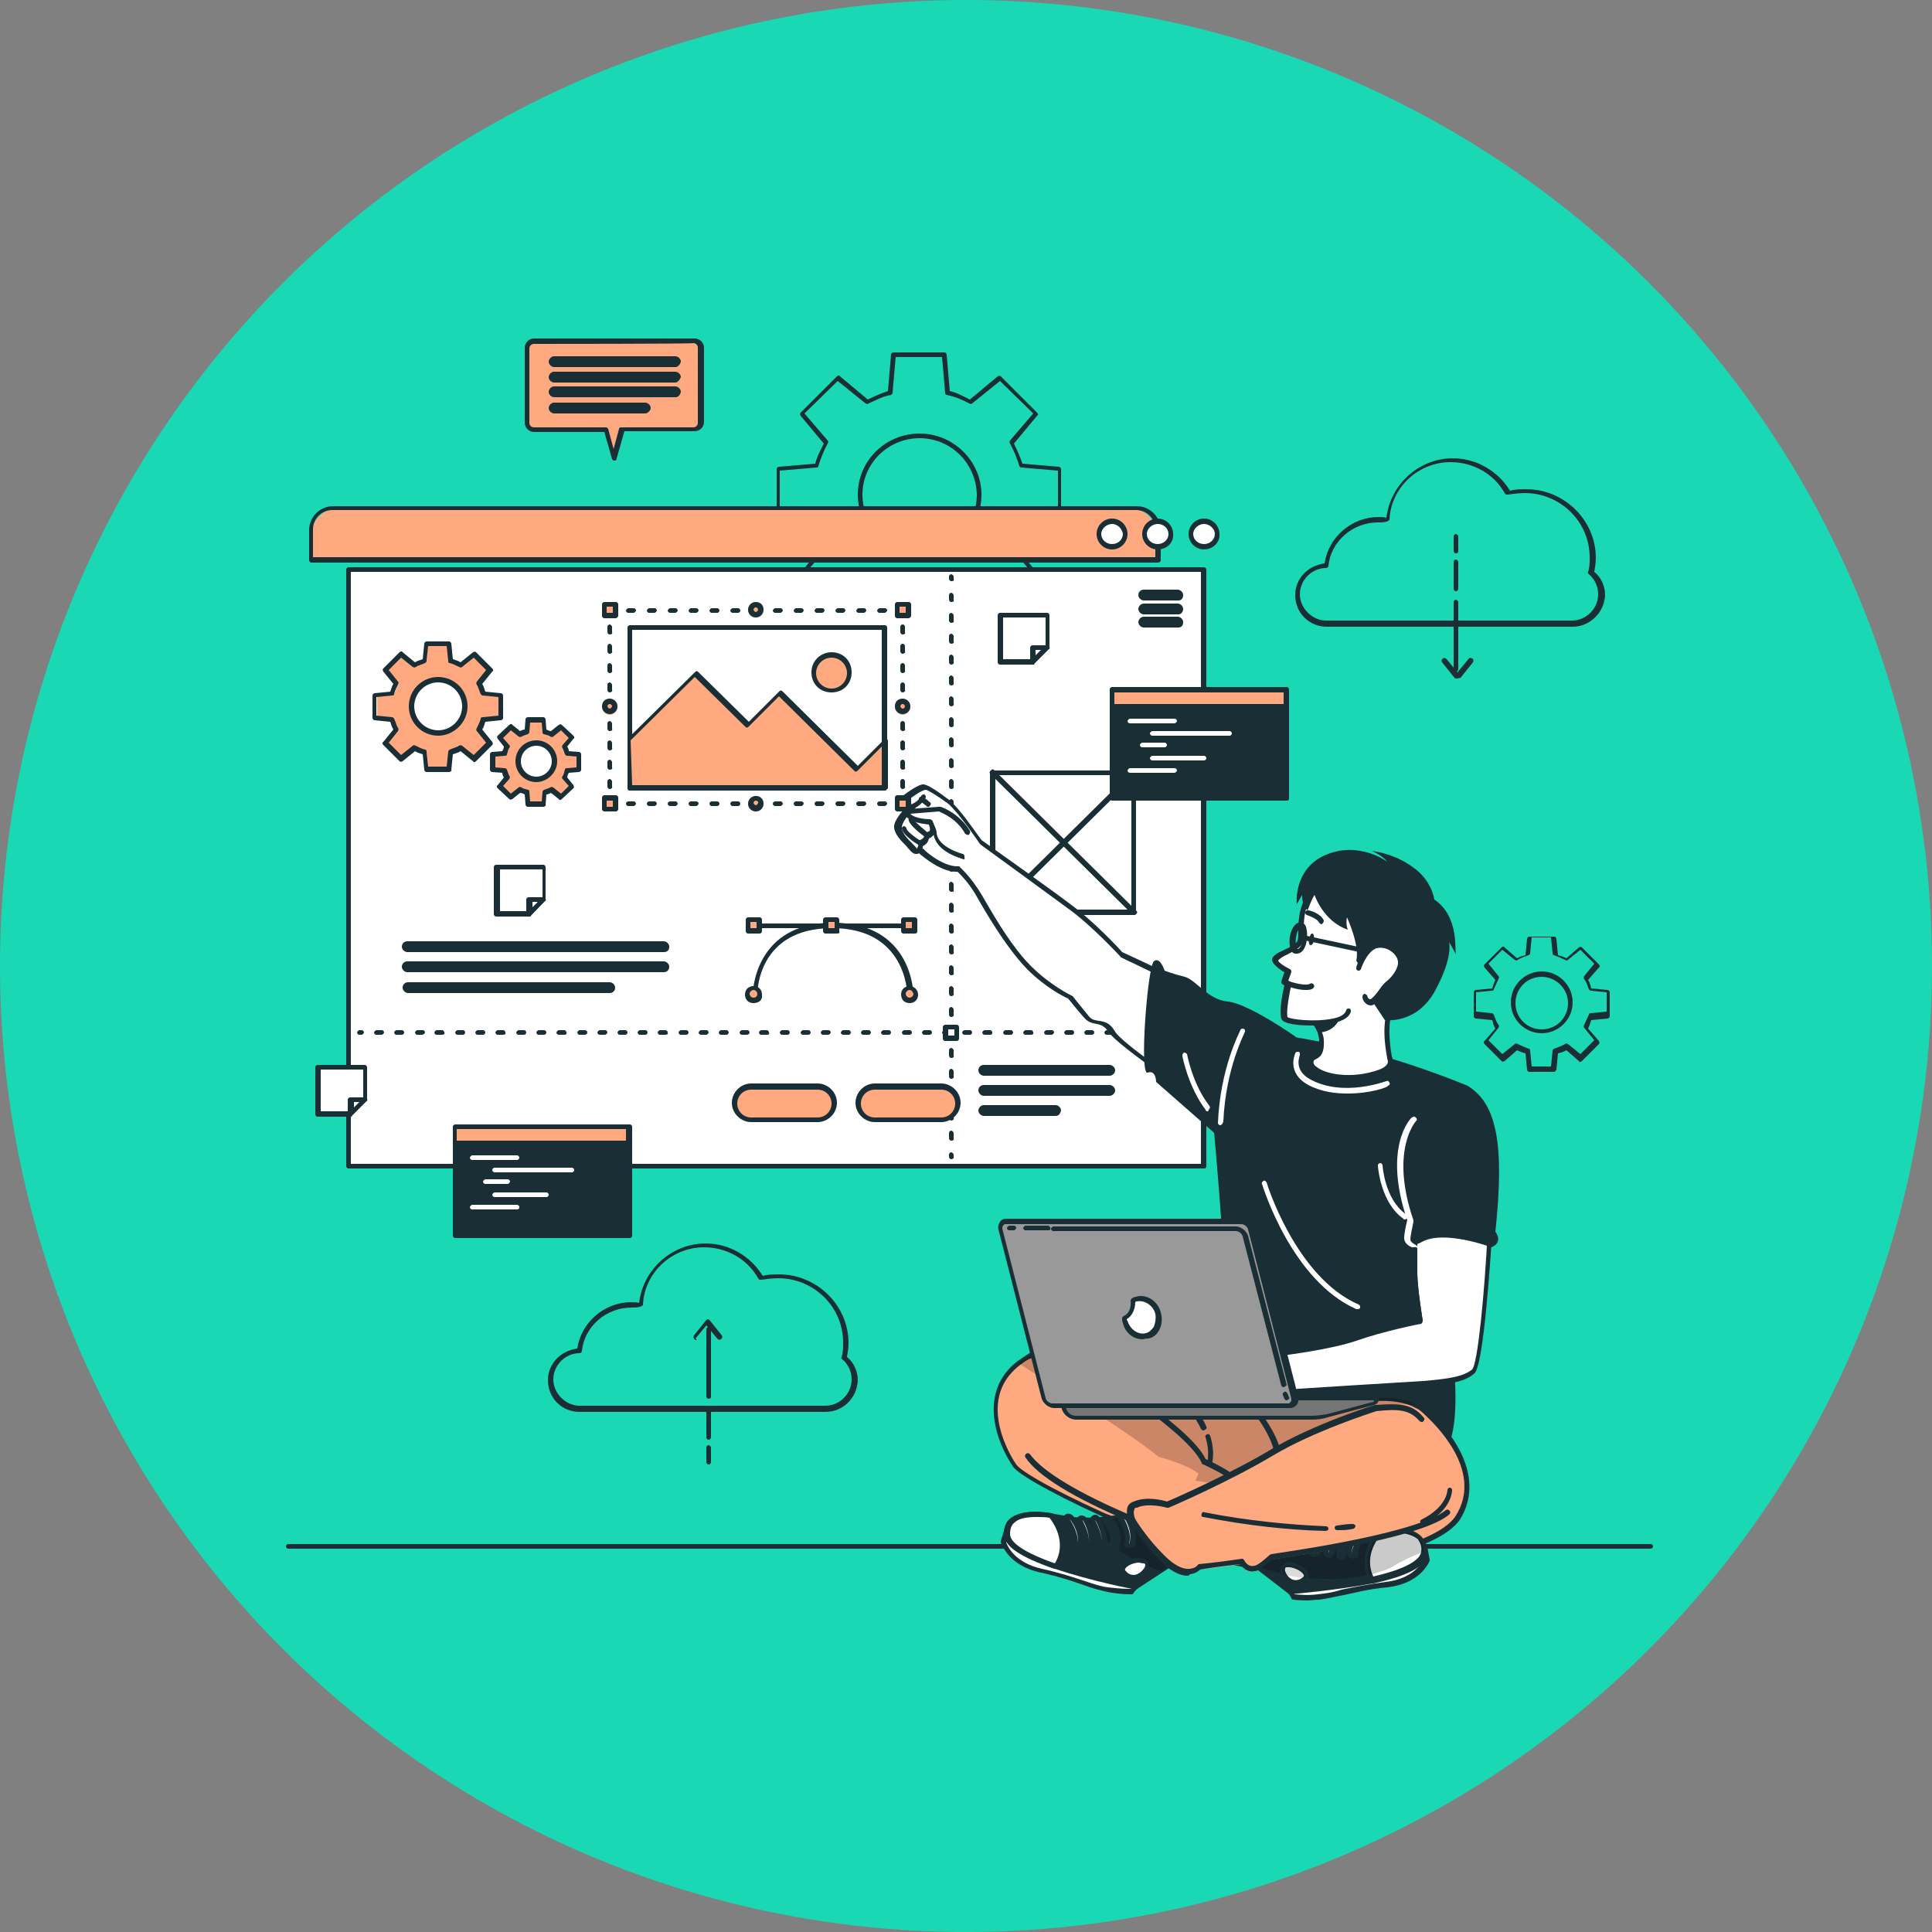 <?xml version="1.0" encoding="UTF-8"?>
<svg width="250px" height="250px" viewBox="0 0 250 250" version="1.1" xmlns="http://www.w3.org/2000/svg" xmlns:xlink="http://www.w3.org/1999/xlink">
    <rect x="0" y="0" width="250" height="250" fill="#808080" stroke="none"/>
    <title>feature-4</title>
    <g id="scores-1-dark-copy" stroke="none" stroke-width="1" fill="none" fill-rule="evenodd">
        <g id="feature-4">
            <circle id="Oval" fill="#1AD8B4" cx="125" cy="125" r="125"></circle>
            <g id="Group" transform="translate(37, 43)">
                <path d="M176.5,157.4 L0.3,157.4 C0.1,157.4 0,157.2 0,157.1 C0,156.9 0.2,156.8 0.3,156.8 L176.6,156.8 C176.8,156.8 176.9,157 176.9,157.1 C176.9,157.3 176.7,157.4 176.5,157.4 Z" id="Path" fill="#1A2E35" fill-rule="nonzero"></path>
                <g transform="translate(33, 2)" fill="#1A2E35" fill-rule="nonzero">
                    <path d="M52.2,37.3 L45.6,37.3 C45.4,37.3 45.3,37.1 45.3,37 L44.9,32.3 C44,32.1 43.1,31.6 42.3,31.2 L38.7,34.2 C38.5,34.3 38.4,34.3 38.3,34.2 L33.6,29.5 C33.5,29.4 33.4,29.2 33.6,29.1 L36.6,25.5 C36.2,24.7 35.8,23.8 35.5,22.9 L30.8,22.5 C30.6,22.5 30.5,22.3 30.5,22.2 L30.5,15.7 C30.5,15.5 30.7,15.4 30.8,15.4 L35.5,15 C35.7,14.1 36.2,13.2 36.6,12.4 L33.6,8.8 C33.5,8.6 33.5,8.5 33.6,8.4 L38.3,3.7 C38.4,3.6 38.6,3.5 38.7,3.7 L42.3,6.7 C43.1,6.3 44,5.9 44.9,5.6 L45.3,0.9 C45.3,0.7 45.5,0.6 45.6,0.6 L52.2,0.6 C52.4,0.6 52.5,0.8 52.5,0.9 L52.9,5.6 C53.8,5.8 54.7,6.3 55.5,6.7 L59.1,3.7 C59.3,3.6 59.4,3.6 59.5,3.7 L64.2,8.4 C64.3,8.5 64.4,8.7 64.2,8.8 L61.2,12.4 C61.6,13.2 62,14.1 62.3,15 L67,15.4 C67.2,15.4 67.3,15.6 67.3,15.7 L67.3,22.2 C67.3,22.4 67.1,22.5 67,22.5 L62.3,22.9 C62.1,23.8 61.6,24.7 61.2,25.5 L64.2,29.1 C64.3,29.3 64.3,29.4 64.2,29.5 L59.5,34.2 C59.4,34.3 59.2,34.4 59.1,34.2 L55.5,31.2 C54.7,31.6 53.8,32 52.9,32.3 L52.5,37 C52.6,37.1 52.4,37.3 52.2,37.3 Z M45.9,36.6 L51.9,36.6 L52.3,32 C52.3,31.8 52.4,31.8 52.5,31.7 C53.5,31.5 54.5,31 55.4,30.6 C55.5,30.5 55.6,30.5 55.8,30.6 L59.4,33.5 L63.7,29.3 L60.7,25.8 C60.6,25.7 60.6,25.6 60.7,25.4 C61.2,24.5 61.6,23.5 61.9,22.5 C61.9,22.3 62.1,22.3 62.2,22.3 L66.9,21.9 L66.9,15.9 L62.2,15.5 C62,15.5 62,15.4 61.9,15.3 C61.6,14.3 61.2,13.3 60.7,12.4 C60.6,12.3 60.6,12.2 60.7,12 L63.7,8.5 L59.4,4.3 L55.8,7.2 C55.7,7.3 55.6,7.3 55.4,7.2 C54.5,6.7 53.5,6.3 52.5,6.1 C52.3,6.1 52.3,5.9 52.3,5.8 L51.9,1.2 L45.9,1.2 L45.5,5.8 C45.5,6 45.4,6 45.3,6.1 C44.2,6.3 43.3,6.8 42.4,7.2 C42.3,7.3 42.2,7.3 42,7.2 L38.4,4.3 L34.1,8.5 L37.1,12 C37.2,12.1 37.2,12.2 37.1,12.4 C36.6,13.3 36.2,14.3 35.9,15.3 C35.9,15.5 35.7,15.5 35.6,15.5 L30.9,15.9 L30.9,21.9 L35.6,22.3 C35.8,22.3 35.8,22.4 35.9,22.5 C36.2,23.5 36.6,24.5 37.1,25.4 C37.2,25.5 37.2,25.6 37.1,25.8 L34.1,29.3 L38.4,33.5 L42,30.6 C42.1,30.5 42.2,30.5 42.4,30.6 C43.3,31.1 44.3,31.5 45.3,31.7 C45.5,31.7 45.5,31.9 45.5,32 L45.9,36.6 Z M49,26.9 C44.6,26.9 41,23.3 41,19 C41,14.6 44.6,11.1 49,11.1 C53.4,11.1 57,14.7 57,19 C57,23.4 53.4,26.9 49,26.9 Z M49,11.7 C44.9,11.7 41.6,15 41.6,19 C41.6,23 44.9,26.3 49,26.3 C53.1,26.3 56.4,23 56.4,19 C56.3,14.9 53,11.7 49,11.7 Z" id="Shape"></path>
                    <path d="M131.1,93.7 L127.9,93.7 C127.7,93.7 127.6,93.5 127.6,93.4 L127.4,91.3 C127,91.2 126.7,91.1 126.3,90.9 L124.7,92.3 C124.5,92.4 124.4,92.4 124.3,92.3 L122.1,90.1 C122,90 121.9,89.8 122.1,89.7 L123.5,88.1 C123.3,87.8 123.2,87.4 123.1,87 L121,86.8 C120.8,86.8 120.7,86.6 120.7,86.5 L120.7,83.4 C120.7,83.2 120.9,83.1 121,83.1 L123.1,82.9 C123.2,82.6 123.3,82.2 123.5,81.8 L122.1,80.2 C122,80 122,79.9 122.1,79.8 L124.3,77.6 C124.4,77.5 124.6,77.4 124.7,77.6 L126.3,79 C126.6,78.8 127,78.7 127.4,78.6 L127.6,76.5 C127.6,76.3 127.8,76.2 127.9,76.2 L131.1,76.2 C131.3,76.2 131.4,76.4 131.4,76.5 L131.6,78.6 C132,78.7 132.3,78.8 132.7,79 L134.3,77.6 C134.5,77.5 134.6,77.5 134.7,77.6 L136.9,79.8 C137,79.9 137.1,80.1 136.9,80.2 L135.5,81.8 C135.7,82.1 135.8,82.5 135.9,82.9 L138,83.1 C138.2,83.1 138.3,83.3 138.3,83.4 L138.3,86.5 C138.3,86.7 138.1,86.8 138,86.8 L135.9,87 C135.8,87.3 135.7,87.7 135.5,88.1 L136.9,89.7 C137,89.9 137,90 136.9,90.1 L134.7,92.3 C134.6,92.4 134.4,92.5 134.3,92.3 L132.7,90.9 C132.4,91.1 132,91.2 131.6,91.3 L131.4,93.4 C131.4,93.5 131.2,93.7 131.1,93.7 Z M128.2,93 L130.7,93 L130.9,91 C130.9,90.8 131,90.8 131.1,90.7 C131.6,90.5 132,90.4 132.5,90.1 C132.6,90 132.7,90 132.9,90.1 L134.5,91.4 L136.3,89.6 L135,88 C134.9,87.9 134.9,87.8 135,87.6 C135.2,87.2 135.4,86.7 135.6,86.3 C135.6,86.1 135.8,86.1 135.9,86.1 L137.9,85.9 L137.9,83.4 L135.9,83.2 C135.7,83.2 135.7,83.1 135.6,83 C135.4,82.5 135.3,82.1 135,81.7 C134.9,81.6 134.9,81.5 135,81.3 L136.3,79.7 L134.5,77.9 L132.9,79.2 C132.8,79.3 132.7,79.3 132.5,79.2 C132.1,79 131.6,78.8 131.1,78.6 C130.9,78.6 130.9,78.4 130.9,78.3 L130.7,76.3 L128.2,76.3 L128,78.3 C128,78.5 127.9,78.5 127.8,78.6 C127.3,78.8 126.9,78.9 126.4,79.2 C126.3,79.3 126.2,79.3 126,79.2 L124.4,77.9 L122.6,79.7 L123.9,81.3 C124,81.4 124,81.5 123.9,81.7 C123.7,82.1 123.5,82.6 123.3,83 C123.3,83.2 123.1,83.2 123,83.2 L121,83.4 L121,85.9 L123,86.1 C123.2,86.1 123.2,86.2 123.3,86.3 C123.5,86.8 123.6,87.2 123.9,87.6 C124,87.7 124,87.8 123.9,88 L122.6,89.6 L124.4,91.4 L126,90.1 C126.1,90 126.2,90 126.4,90.1 C126.8,90.3 127.3,90.5 127.8,90.7 C128,90.7 128,90.9 128,91 L128.2,93 Z M129.5,88.7 C127.3,88.7 125.5,86.9 125.5,84.7 C125.5,82.5 127.3,80.7 129.5,80.7 C131.7,80.7 133.5,82.5 133.5,84.7 C133.5,86.9 131.7,88.7 129.5,88.7 Z M129.5,81.4 C127.6,81.4 126.1,82.9 126.1,84.8 C126.1,86.7 127.6,88.2 129.5,88.2 C131.4,88.2 132.9,86.7 132.9,84.8 C132.9,82.9 131.3,81.4 129.5,81.4 Z" id="Shape"></path>
                    <g transform="translate(97, 14)">
                        <path d="M36.5,22.1 L4.7,22.1 C2.4,22.1 0.6,20.3 0.6,18 C0.6,15.9 2.2,14.2 4.4,13.9 C4.9,10.5 7.9,7.9 11.4,7.9 C11.7,7.9 12.1,7.9 12.4,8 C12.9,3.7 16.6,0.3 21,0.3 C24,0.3 26.8,1.9 28.4,4.5 C29.1,4.3 29.8,4.3 30.5,4.3 C35.4,4.3 39.5,8.3 39.5,13.2 C39.5,13.8 39.4,14.4 39.3,15 C40.2,15.7 40.7,16.9 40.7,18 C40.6,20.3 38.7,22.1 36.5,22.1 Z M11.3,8.6 C8,8.6 5.2,11.1 4.9,14.2 C4.9,14.4 4.7,14.5 4.6,14.5 C2.7,14.5 1.2,16.1 1.2,17.9 C1.2,19.7 2.8,21.3 4.6,21.3 L36.4,21.3 C38.3,21.3 39.8,19.7 39.8,17.9 C39.8,16.8 39.3,15.9 38.6,15.3 C38.5,15.2 38.4,15.1 38.5,15 C38.7,14.4 38.7,13.8 38.7,13.1 C38.7,8.5 34.9,4.8 30.3,4.8 C29.6,4.8 28.8,4.9 28.1,5 C27.9,5 27.8,5 27.7,4.8 C26.3,2.3 23.6,0.8 20.7,0.8 C16.5,0.8 13,4.1 12.8,8.2 C12.8,8.3 12.7,8.4 12.6,8.4 C12.5,8.5 12.4,8.5 12.4,8.5 C12.1,8.6 11.7,8.6 11.3,8.6 Z" id="Shape"></path>
                        <g transform="translate(19, 10)" id="Path">
                            <path d="M2.4,17.9 C2.2,17.9 2.1,17.7 2.1,17.6 L2.1,8.9 C2.1,8.7 2.3,8.6 2.4,8.6 C2.5,8.6 2.7,8.8 2.7,8.9 L2.7,17.6 C2.7,17.7 2.6,17.9 2.4,17.9 Z"></path>
                            <path d="M2.4,7.5 C2.2,7.5 2.1,7.3 2.1,7.2 L2.1,3.7 C2.1,3.5 2.3,3.4 2.4,3.4 C2.5,3.4 2.7,3.6 2.7,3.7 L2.7,7.1 C2.7,7.3 2.6,7.5 2.4,7.5 Z"></path>
                            <path d="M2.4,2.6 C2.2,2.6 2.1,2.4 2.1,2.3 L2.1,0.4 C2.1,0.2 2.3,0.1 2.4,0.1 C2.5,0.1 2.7,0.3 2.7,0.4 L2.7,2.3 C2.7,2.5 2.6,2.6 2.4,2.6 Z"></path>
                            <path d="M2.4,18.8 L2.4,18.8 C2.3,18.8 2.2,18.7 2.2,18.7 L0.6,16.7 C0.5,16.5 0.5,16.4 0.7,16.2 C0.9,16.1 1,16.1 1.2,16.3 L2.6,18 L4,16.3 C4.1,16.1 4.3,16.1 4.5,16.2 C4.7,16.3 4.7,16.5 4.6,16.7 L3,18.7 C2.6,18.8 2.5,18.8 2.4,18.8 Z"></path>
                        </g>
                    </g>
                    <g transform="translate(0, 115)">
                        <path d="M36.8,22.7 L5,22.7 C2.7,22.7 0.9,20.9 0.9,18.6 C0.9,16.5 2.5,14.8 4.7,14.5 C5.2,11.1 8.2,8.5 11.7,8.5 C12,8.5 12.4,8.5 12.7,8.6 C13.2,4.3 16.9,0.9 21.3,0.9 C24.3,0.9 27.1,2.5 28.7,5.1 C29.4,4.9 30.1,4.9 30.8,4.9 C35.7,4.9 39.8,8.9 39.8,13.8 C39.8,14.4 39.7,15 39.6,15.6 C40.5,16.3 41,17.5 41,18.6 C40.9,20.9 39.1,22.7 36.8,22.7 Z M11.7,9.2 C8.4,9.2 5.6,11.7 5.3,14.8 C5.3,15 5.1,15.1 5,15.1 C3.1,15.1 1.6,16.7 1.6,18.5 C1.6,20.3 3.2,21.9 5,21.9 L36.8,21.9 C38.7,21.9 40.2,20.3 40.2,18.5 C40.2,17.4 39.7,16.5 39,15.9 C38.9,15.8 38.8,15.7 38.9,15.6 C39.1,15 39.1,14.4 39.1,13.7 C39.1,9.1 35.3,5.4 30.7,5.4 C30,5.4 29.2,5.5 28.5,5.6 C28.3,5.6 28.2,5.6 28.1,5.4 C26.7,2.9 24,1.4 21.1,1.4 C16.9,1.4 13.4,4.7 13.2,8.8 C13.2,8.9 13.1,9 13,9 C12.9,9.1 12.8,9.1 12.8,9.1 C12.5,9.2 12,9.2 11.7,9.2 Z" id="Shape"></path>
                        <g transform="translate(19, 10)" id="Path">
                            <path d="M2.7,11 C2.5,11 2.4,10.8 2.4,10.7 L2.4,2 C2.4,1.8 2.6,1.7 2.7,1.7 C2.8,1.7 3,1.9 3,2 L3,10.7 C3,10.9 2.9,11 2.7,11 Z"></path>
                            <path d="M2.7,16.3 C2.5,16.3 2.4,16.1 2.4,16 L2.4,12.6 C2.4,12.4 2.6,12.3 2.7,12.3 C2.8,12.3 3,12.5 3,12.6 L3,16 C3,16.1 2.9,16.3 2.7,16.3 Z"></path>
                            <path d="M2.7,19.5 C2.5,19.5 2.4,19.3 2.4,19.2 L2.4,17.3 C2.4,17.1 2.6,17 2.7,17 C2.8,17 3,17.2 3,17.3 L3,19.2 C3,19.3 2.9,19.5 2.7,19.5 Z"></path>
                            <path d="M1.1,3.4 C1,3.4 0.9,3.4 0.9,3.3 C0.7,3.2 0.7,3 0.8,2.8 L2.4,0.8 C2.5,0.7 2.6,0.7 2.6,0.7 L2.6,0.7 C2.7,0.7 2.8,0.8 2.8,0.8 L4.4,2.8 C4.5,3 4.5,3.1 4.3,3.3 C4.1,3.4 4,3.4 3.8,3.2 L2.4,1.5 L1,3.2 C1.2,3.3 1.1,3.4 1.1,3.4 Z"></path>
                        </g>
                    </g>
                </g>
                <g transform="translate(3, 0)">
                    <g transform="translate(0, 22)" fill-rule="nonzero">
                        <path d="M109.8,7.5 L0.3,7.5 L0.3,4.2 C0.3,2.3 1.9,0.8 3.7,0.8 L106.3,0.8 C108.2,0.8 109.7,2.4 109.7,4.2 L109.8,7.5 L109.8,7.5 Z" id="Path" fill="#FFA981"></path>
                        <path d="M109.8,7.8 L0.3,7.8 C0.1,7.8 0,7.6 0,7.5 L0,3.6 C0,1.9 1.4,0.5 3.1,0.5 L107.1,0.5 C108.8,0.5 110.2,1.9 110.2,3.6 L110.2,7.5 C110.2,7.7 110,7.8 109.8,7.8 Z M0.6,7.1 L109.5,7.1 L109.5,3.5 C109.5,2.1 108.4,1 107,1 L3,1 C1.6,1 0.5,2.1 0.5,3.5 L0.5,7.1 L0.6,7.1 Z" id="Shape" fill="#1A2E35"></path>
                    </g>
                    <g transform="translate(4, 30)" fill-rule="nonzero">
                        <rect id="Rectangle" fill="#FFFFFF" x="1.1" y="0.8" width="110.7" height="77.2"></rect>
                        <path d="M111.8,78.2 L1.1,78.2 C0.9,78.2 0.8,78 0.8,77.9 L0.8,0.7 C0.8,0.5 1,0.4 1.1,0.4 L111.8,0.4 C112,0.4 112.1,0.6 112.1,0.7 L112.1,77.9 C112.1,78.1 112,78.2 111.8,78.2 Z M1.4,77.6 L111.4,77.6 L111.4,1 L1.4,1 L1.4,77.6 L1.4,77.6 Z" id="Shape" fill="#1A2E35"></path>
                    </g>
                    <g transform="translate(113, 24)" fill-rule="nonzero">
                        <path d="M4.5,2.1 C4.5,3 3.8,3.8 2.8,3.8 C1.8,3.8 1.1,3.1 1.1,2.1 C1.1,1.2 1.8,0.4 2.8,0.4 C3.8,0.4 4.5,1.2 4.5,2.1 Z" id="Path" fill="#FFFFFF"></path>
                        <path d="M2.8,4.1 C1.7,4.1 0.8,3.2 0.8,2.1 C0.8,1 1.7,0.1 2.8,0.1 C3.9,0.1 4.8,1 4.8,2.1 C4.9,3.2 3.9,4.1 2.8,4.1 Z M2.8,0.8 C2.1,0.8 1.4,1.4 1.4,2.1 C1.4,2.8 2,3.4 2.8,3.4 C3.6,3.4 4.2,2.8 4.2,2.1 C4.2,1.4 3.5,0.8 2.8,0.8 Z" id="Shape" fill="#1A2E35"></path>
                    </g>
                    <g transform="translate(107, 24)" fill-rule="nonzero">
                        <path d="M4.6,2.1 C4.6,3 3.9,3.8 2.9,3.8 C2,3.8 1.2,3.1 1.2,2.1 C1.2,1.2 1.9,0.4 2.9,0.4 C3.7,0.5 4.6,1.2 4.6,2.1 Z" id="Path" fill="#FFFFFF"></path>
                        <path d="M2.8,4.1 C1.7,4.1 0.8,3.2 0.8,2.1 C0.8,1 1.7,0.1 2.8,0.1 C3.9,0.1 4.8,1 4.8,2.1 C4.9,3.2 4,4.1 2.8,4.1 Z M2.8,0.8 C2.1,0.8 1.4,1.4 1.4,2.1 C1.4,2.8 2,3.4 2.8,3.4 C3.6,3.4 4.2,2.8 4.2,2.1 C4.2,1.4 3.6,0.8 2.8,0.8 Z" id="Shape" fill="#1A2E35"></path>
                    </g>
                    <g transform="translate(101, 24)" fill-rule="nonzero">
                        <path d="M4.6,2.1 C4.6,3 3.9,3.8 2.9,3.8 C2,3.8 1.2,3.1 1.2,2.1 C1.2,1.2 1.9,0.4 2.9,0.4 C3.8,0.5 4.6,1.2 4.6,2.1 Z" id="Path" fill="#FFFFFF"></path>
                        <path d="M2.9,4.1 C1.8,4.1 0.9,3.2 0.9,2.1 C0.9,1 1.8,0.1 2.9,0.1 C4,0.1 4.9,1 4.9,2.1 C4.9,3.2 4,4.1 2.9,4.1 Z M2.9,0.8 C2.2,0.8 1.5,1.4 1.5,2.1 C1.5,2.8 2.1,3.4 2.9,3.4 C3.7,3.4 4.3,2.8 4.3,2.1 C4.2,1.4 3.6,0.8 2.9,0.8 Z" id="Shape" fill="#1A2E35"></path>
                    </g>
                    <g transform="translate(107, 33)" fill="#1A2E35" fill-rule="nonzero" id="Path">
                        <path d="M5.5,1.7 L1,1.7 C0.7,1.7 0.3,1.4 0.3,1 C0.3,0.6 0.6,0.3 1,0.3 L5.4,0.3 C5.7,0.3 6.1,0.6 6.1,1 C6.1,1.5 5.8,1.7 5.5,1.7 Z"></path>
                        <path d="M5.5,3.5 L1,3.5 C0.7,3.5 0.3,3.2 0.3,2.8 C0.3,2.5 0.6,2.1 1,2.1 L5.4,2.1 C5.7,2.1 6.1,2.4 6.1,2.8 C6.1,3.2 5.8,3.5 5.5,3.5 Z"></path>
                        <path d="M5.5,5.2 L1,5.2 C0.7,5.2 0.3,4.9 0.3,4.5 C0.3,4.2 0.6,3.8 1,3.8 L5.4,3.8 C5.7,3.8 6.1,4.1 6.1,4.5 C6.1,5 5.8,5.2 5.5,5.2 Z"></path>
                    </g>
                    <g transform="translate(12, 78)" fill="#1A2E35" fill-rule="nonzero" id="Path">
                        <path d="M33.9,2.2 L0.7,2.2 C0.4,2.2 0,1.9 0,1.5 C0,1.1 0.3,0.8 0.7,0.8 L33.9,0.8 C34.2,0.8 34.6,1.1 34.6,1.5 C34.6,2 34.3,2.2 33.9,2.2 Z"></path>
                        <path d="M33.9,4.8 L0.7,4.8 C0.4,4.8 0,4.5 0,4.1 C0,3.7 0.3,3.4 0.7,3.4 L33.9,3.4 C34.2,3.4 34.6,3.7 34.6,4.1 C34.6,4.5 34.3,4.8 33.9,4.8 Z"></path>
                        <path d="M26.9,7.5 L0.8,7.5 C0.5,7.5 0.1,7.2 0.1,6.8 C0.1,6.4 0.4,6.1 0.8,6.1 L26.9,6.1 C27.2,6.1 27.6,6.4 27.6,6.8 C27.6,7.2 27.3,7.5 26.9,7.5 Z"></path>
                    </g>
                    <g transform="translate(6, 31)" fill-rule="nonzero">
                        <g transform="translate(76, 0)" fill="#1A2E35">
                            <path d="M1.1,1.2 C0.9,1.2 0.8,1 0.8,0.9 L0.8,0.6 C0.8,0.4 1,0.3 1.1,0.3 C1.2,0.3 1.4,0.5 1.4,0.6 L1.4,0.9 C1.5,1.2 1.3,1.2 1.1,1.2 Z" id="Path"></path>
                            <path d="M1.1,73.6 C0.9,73.6 0.8,73.4 0.8,73.3 L0.8,72.6 C0.8,72.4 1,72.3 1.1,72.3 C1.2,72.3 1.4,72.5 1.4,72.6 L1.4,73.3 C1.5,73.5 1.3,73.6 1.1,73.6 Z M1.1,71 C0.9,71 0.8,70.8 0.8,70.7 L0.8,70 C0.8,69.8 1,69.7 1.1,69.7 C1.2,69.7 1.4,69.9 1.4,70 L1.4,70.7 C1.5,70.8 1.3,71 1.1,71 Z M1.1,68.3 C0.9,68.3 0.8,68.1 0.8,68 L0.8,67.3 C0.8,67.1 1,67 1.1,67 C1.2,67 1.4,67.2 1.4,67.3 L1.4,68 C1.5,68.1 1.3,68.3 1.1,68.3 Z M1.1,65.6 C0.9,65.6 0.8,65.4 0.8,65.3 L0.8,64.6 C0.8,64.4 1,64.3 1.1,64.3 C1.2,64.3 1.4,64.5 1.4,64.6 L1.4,65.3 C1.5,65.4 1.3,65.6 1.1,65.6 Z M1.1,62.9 C0.9,62.9 0.8,62.7 0.8,62.6 L0.8,61.9 C0.8,61.7 1,61.6 1.1,61.6 C1.2,61.6 1.4,61.8 1.4,61.9 L1.4,62.6 C1.5,62.8 1.3,62.9 1.1,62.9 Z M1.1,60.3 C0.9,60.3 0.8,60.1 0.8,60 L0.8,59.3 C0.8,59.1 1,59 1.1,59 C1.2,59 1.4,59.2 1.4,59.3 L1.4,60 C1.5,60.1 1.3,60.3 1.1,60.3 Z M1.1,57.6 C0.9,57.6 0.8,57.4 0.8,57.3 L0.8,56.6 C0.8,56.4 1,56.3 1.1,56.3 C1.2,56.3 1.4,56.5 1.4,56.6 L1.4,57.3 C1.5,57.4 1.3,57.6 1.1,57.6 Z M1.1,54.9 C0.9,54.9 0.8,54.7 0.8,54.6 L0.8,53.9 C0.8,53.7 1,53.6 1.1,53.6 C1.2,53.6 1.4,53.8 1.4,53.9 L1.4,54.6 C1.5,54.7 1.3,54.9 1.1,54.9 Z M1.1,52.2 C0.9,52.2 0.8,52 0.8,51.9 L0.8,51.2 C0.8,51 1,50.9 1.1,50.9 C1.2,50.9 1.4,51.1 1.4,51.2 L1.4,51.9 C1.5,52.1 1.3,52.2 1.1,52.2 Z M1.1,49.5 C0.9,49.5 0.8,49.3 0.8,49.2 L0.8,48.5 C0.8,48.3 1,48.2 1.1,48.2 C1.2,48.2 1.4,48.4 1.4,48.5 L1.4,49.2 C1.5,49.4 1.3,49.5 1.1,49.5 Z M1.1,46.8 C0.9,46.8 0.8,46.6 0.8,46.5 L0.8,45.8 C0.8,45.6 1,45.5 1.1,45.5 C1.2,45.5 1.4,45.7 1.4,45.8 L1.4,46.5 C1.5,46.7 1.3,46.8 1.1,46.8 Z M1.1,44.1 C0.9,44.1 0.8,43.9 0.8,43.8 L0.8,43.1 C0.8,42.9 1,42.8 1.1,42.8 C1.2,42.8 1.4,43 1.4,43.1 L1.4,43.8 C1.5,44 1.3,44.1 1.1,44.1 Z M1.1,41.4 C0.9,41.4 0.8,41.2 0.8,41.1 L0.8,40.4 C0.8,40.2 1,40.1 1.1,40.1 C1.2,40.1 1.4,40.3 1.4,40.4 L1.4,41.1 C1.5,41.4 1.3,41.4 1.1,41.4 Z M1.1,38.8 C0.9,38.8 0.8,38.6 0.8,38.5 L0.8,37.8 C0.8,37.6 1,37.5 1.1,37.5 C1.2,37.5 1.4,37.7 1.4,37.8 L1.4,38.5 C1.5,38.7 1.3,38.8 1.1,38.8 Z M1.1,36.1 C0.9,36.1 0.8,35.9 0.8,35.8 L0.8,35.1 C0.8,34.9 1,34.8 1.1,34.8 C1.2,34.8 1.4,35 1.4,35.1 L1.4,35.8 C1.5,36 1.3,36.1 1.1,36.1 Z M1.1,33.4 C0.9,33.4 0.8,33.2 0.8,33.1 L0.8,32.4 C0.8,32.2 1,32.1 1.1,32.1 C1.2,32.1 1.4,32.3 1.4,32.4 L1.4,33.1 C1.5,33.3 1.3,33.4 1.1,33.4 Z M1.1,30.7 C0.9,30.7 0.8,30.5 0.8,30.4 L0.8,29.7 C0.8,29.5 1,29.4 1.1,29.4 C1.2,29.4 1.4,29.6 1.4,29.7 L1.4,30.4 C1.5,30.6 1.3,30.7 1.1,30.7 Z M1.1,28.1 C0.9,28.1 0.8,27.9 0.8,27.8 L0.8,27.1 C0.8,26.9 1,26.8 1.1,26.8 C1.2,26.8 1.4,27 1.4,27.1 L1.4,27.8 C1.5,27.9 1.3,28.1 1.1,28.1 Z M1.1,25.4 C0.9,25.4 0.8,25.2 0.8,25.1 L0.8,24.4 C0.8,24.2 1,24.1 1.1,24.1 C1.2,24.1 1.4,24.3 1.4,24.4 L1.4,25.1 C1.5,25.2 1.3,25.4 1.1,25.4 Z M1.1,22.7 C0.9,22.7 0.8,22.5 0.8,22.4 L0.8,21.7 C0.8,21.5 1,21.4 1.1,21.4 C1.2,21.4 1.4,21.6 1.4,21.7 L1.4,22.4 C1.5,22.5 1.3,22.7 1.1,22.7 Z M1.1,20.1 C0.9,20.1 0.8,19.9 0.8,19.8 L0.8,19.1 C0.8,18.9 1,18.8 1.1,18.8 C1.2,18.8 1.4,19 1.4,19.1 L1.4,19.8 C1.5,19.9 1.3,20.1 1.1,20.1 Z M1.1,17.4 C0.9,17.4 0.8,17.2 0.8,17.1 L0.8,16.4 C0.8,16.2 1,16.1 1.1,16.1 C1.2,16.1 1.4,16.3 1.4,16.4 L1.4,17.1 C1.5,17.2 1.3,17.4 1.1,17.4 Z M1.1,14.7 C0.9,14.7 0.8,14.5 0.8,14.4 L0.8,13.7 C0.8,13.5 1,13.4 1.1,13.4 C1.2,13.4 1.4,13.6 1.4,13.7 L1.4,14.4 C1.5,14.5 1.3,14.7 1.1,14.7 Z M1.1,12 C0.9,12 0.8,11.8 0.8,11.7 L0.8,11 C0.8,10.8 1,10.7 1.1,10.7 C1.2,10.7 1.4,10.9 1.4,11 L1.4,11.7 C1.5,11.8 1.3,12 1.1,12 Z M1.1,9.3 C0.9,9.3 0.8,9.1 0.8,9 L0.8,8.3 C0.8,8.1 1,8 1.1,8 C1.2,8 1.4,8.2 1.4,8.3 L1.4,9 C1.5,9.2 1.3,9.3 1.1,9.3 Z M1.1,6.6 C0.9,6.6 0.8,6.4 0.8,6.3 L0.8,5.6 C0.8,5.4 1,5.3 1.1,5.3 C1.2,5.3 1.4,5.5 1.4,5.6 L1.4,6.3 C1.5,6.5 1.3,6.6 1.1,6.6 Z M1.1,3.9 C0.9,3.9 0.8,3.7 0.8,3.6 L0.8,3 C0.8,2.8 1,2.7 1.1,2.7 C1.2,2.7 1.4,2.9 1.4,3 L1.4,3.7 C1.5,3.8 1.3,3.9 1.1,3.9 Z" id="Shape"></path>
                            <path d="M1.1,76 C0.9,76 0.8,75.8 0.8,75.7 L0.8,75.4 C0.8,75.2 1,75.1 1.1,75.1 C1.2,75.1 1.4,75.3 1.4,75.4 L1.4,75.7 C1.5,75.8 1.3,76 1.1,76 Z" id="Path"></path>
                        </g>
                        <g transform="translate(0, 59)" fill="#1A2E35">
                            <path d="M0.8,0.9 L0.5,0.9 C0.3,0.9 0.2,0.7 0.2,0.6 C0.2,0.5 0.4,0.3 0.5,0.3 L0.8,0.3 C1,0.3 1.1,0.5 1.1,0.6 C1.1,0.7 0.9,0.9 0.8,0.9 Z" id="Path"></path>
                            <path d="M105.8,0.9 L105.1,0.9 C104.9,0.9 104.8,0.7 104.8,0.6 C104.8,0.5 105,0.3 105.1,0.3 L105.8,0.3 C106,0.3 106.1,0.5 106.1,0.6 C106.1,0.7 106,0.9 105.8,0.9 Z M103.2,0.9 L102.5,0.9 C102.3,0.9 102.2,0.7 102.2,0.6 C102.2,0.5 102.4,0.3 102.5,0.3 L103.2,0.3 C103.4,0.3 103.5,0.5 103.5,0.6 C103.5,0.7 103.3,0.9 103.2,0.9 Z M100.6,0.9 L99.9,0.9 C99.7,0.9 99.6,0.7 99.6,0.6 C99.6,0.5 99.8,0.3 99.9,0.3 L100.6,0.3 C100.8,0.3 100.9,0.5 100.9,0.6 C100.9,0.7 100.7,0.9 100.6,0.9 Z M97.9,0.9 L97.2,0.9 C97,0.9 96.9,0.7 96.9,0.6 C96.9,0.5 97.1,0.3 97.2,0.3 L97.9,0.3 C98.1,0.3 98.2,0.5 98.2,0.6 C98.3,0.8 98.1,0.9 97.9,0.9 Z M95.3,0.9 L94.6,0.9 C94.4,0.9 94.3,0.7 94.3,0.6 C94.3,0.5 94.5,0.3 94.6,0.3 L95.3,0.3 C95.5,0.3 95.6,0.5 95.6,0.6 C95.6,0.7 95.5,0.9 95.3,0.9 Z M92.7,0.9 L92,0.9 C91.8,0.9 91.7,0.7 91.7,0.6 C91.7,0.5 91.9,0.3 92,0.3 L92.7,0.3 C92.9,0.3 93,0.5 93,0.6 C93,0.7 92.9,0.9 92.7,0.9 Z M90.1,0.9 L89.4,0.9 C89.2,0.9 89.1,0.7 89.1,0.6 C89.1,0.5 89.3,0.3 89.4,0.3 L90.1,0.3 C90.3,0.3 90.4,0.5 90.4,0.6 C90.4,0.7 90.2,0.9 90.1,0.9 Z M87.4,0.9 L86.7,0.9 C86.5,0.9 86.4,0.7 86.4,0.6 C86.4,0.5 86.6,0.3 86.7,0.3 L87.4,0.3 C87.6,0.3 87.7,0.5 87.7,0.6 C87.8,0.8 87.6,0.9 87.4,0.9 Z M84.8,0.9 L84.1,0.9 C83.9,0.9 83.8,0.7 83.8,0.6 C83.8,0.5 84,0.3 84.1,0.3 L84.8,0.3 C85,0.3 85.1,0.5 85.1,0.6 C85.1,0.7 85,0.9 84.8,0.9 Z M82.1,0.9 L81.4,0.9 C81.2,0.9 81.1,0.7 81.1,0.6 C81.1,0.5 81.3,0.3 81.4,0.3 L82.1,0.3 C82.3,0.3 82.4,0.5 82.4,0.6 C82.4,0.7 82.4,0.9 82.1,0.9 Z M79.5,0.9 L78.8,0.9 C78.6,0.9 78.5,0.7 78.5,0.6 C78.5,0.5 78.7,0.3 78.8,0.3 L79.5,0.3 C79.7,0.3 79.8,0.5 79.8,0.6 C79.8,0.7 79.7,0.9 79.5,0.9 Z M76.9,0.9 L76.2,0.9 C76,0.9 75.9,0.7 75.9,0.6 C75.9,0.5 76.1,0.3 76.2,0.3 L76.9,0.3 C77.1,0.3 77.2,0.5 77.2,0.6 C77.2,0.7 77.1,0.9 76.9,0.9 Z M74.3,0.9 L73.6,0.9 C73.4,0.9 73.3,0.7 73.3,0.6 C73.3,0.5 73.5,0.3 73.6,0.3 L74.3,0.3 C74.5,0.3 74.6,0.5 74.6,0.6 C74.6,0.8 74.4,0.9 74.3,0.9 Z M71.7,0.9 L71,0.9 C70.8,0.9 70.7,0.7 70.7,0.6 C70.7,0.5 70.9,0.3 71,0.3 L71.7,0.3 C71.9,0.3 72,0.5 72,0.6 C72,0.8 71.8,0.9 71.7,0.9 Z M69,0.9 L68.3,0.9 C68.1,0.9 68,0.7 68,0.6 C68,0.5 68.2,0.3 68.3,0.3 L69,0.3 C69.2,0.3 69.3,0.5 69.3,0.6 C69.3,0.7 69.2,0.9 69,0.9 Z M66.4,0.9 L65.7,0.9 C65.5,0.9 65.4,0.7 65.4,0.6 C65.4,0.5 65.6,0.3 65.7,0.3 L66.4,0.3 C66.6,0.3 66.7,0.5 66.7,0.6 C66.7,0.7 66.6,0.9 66.4,0.9 Z M63.8,0.9 L63.1,0.9 C62.9,0.9 62.8,0.7 62.8,0.6 C62.8,0.5 63,0.3 63.1,0.3 L63.8,0.3 C64,0.3 64.1,0.5 64.1,0.6 C64.1,0.7 64,0.9 63.8,0.9 Z M61.2,0.9 L60.5,0.9 C60.3,0.9 60.2,0.7 60.2,0.6 C60.2,0.5 60.4,0.3 60.5,0.3 L61.2,0.3 C61.4,0.3 61.5,0.5 61.5,0.6 C61.5,0.7 61.3,0.9 61.2,0.9 Z M58.6,0.9 L57.9,0.9 C57.7,0.9 57.6,0.7 57.6,0.6 C57.6,0.5 57.8,0.3 57.9,0.3 L58.6,0.3 C58.8,0.3 58.9,0.5 58.9,0.6 C58.9,0.8 58.7,0.9 58.6,0.9 Z M55.9,0.9 L55.2,0.9 C55,0.9 54.9,0.7 54.9,0.6 C54.9,0.5 55.1,0.3 55.2,0.3 L55.9,0.3 C56.1,0.3 56.2,0.5 56.2,0.6 C56.2,0.7 56.1,0.9 55.9,0.9 Z M53.2,0.9 L52.5,0.9 C52.3,0.9 52.2,0.7 52.2,0.6 C52.2,0.5 52.4,0.3 52.5,0.3 L53.2,0.3 C53.4,0.3 53.5,0.5 53.5,0.6 C53.6,0.8 53.5,0.9 53.2,0.9 Z M50.6,0.9 L50,0.9 C49.8,0.9 49.7,0.7 49.7,0.6 C49.7,0.5 49.9,0.3 50,0.3 L50.7,0.3 C50.9,0.3 51,0.5 51,0.6 C51,0.7 50.9,0.9 50.6,0.9 Z M48,0.9 L47.3,0.9 C47.1,0.9 47,0.7 47,0.6 C47,0.5 47.2,0.3 47.3,0.3 L48,0.3 C48.2,0.3 48.3,0.5 48.3,0.6 C48.3,0.7 48.2,0.9 48,0.9 Z M45.4,0.9 L44.7,0.9 C44.5,0.9 44.4,0.7 44.4,0.6 C44.4,0.5 44.6,0.3 44.7,0.3 L45.4,0.3 C45.6,0.3 45.7,0.5 45.7,0.6 C45.7,0.7 45.5,0.9 45.4,0.9 Z M42.8,0.9 L42.1,0.9 C41.9,0.9 41.8,0.7 41.8,0.6 C41.8,0.5 42,0.3 42.1,0.3 L42.8,0.3 C43,0.3 43.1,0.5 43.1,0.6 C43.1,0.8 42.9,0.9 42.8,0.9 Z M40.1,0.9 L39.4,0.9 C39.2,0.9 39.1,0.7 39.1,0.6 C39.1,0.5 39.3,0.3 39.4,0.3 L40.1,0.3 C40.3,0.3 40.4,0.5 40.4,0.6 C40.5,0.8 40.3,0.9 40.1,0.9 Z M37.5,0.9 L36.8,0.9 C36.6,0.9 36.5,0.7 36.5,0.6 C36.5,0.5 36.7,0.3 36.8,0.3 L37.5,0.3 C37.7,0.3 37.8,0.5 37.8,0.6 C37.8,0.7 37.7,0.9 37.5,0.9 Z M34.9,0.9 L34.2,0.9 C34,0.9 33.9,0.7 33.9,0.6 C33.9,0.5 34.1,0.3 34.2,0.3 L34.9,0.3 C35.1,0.3 35.2,0.5 35.2,0.6 C35.2,0.7 35.1,0.9 34.9,0.9 Z M32.3,0.9 L31.6,0.9 C31.4,0.9 31.3,0.7 31.3,0.6 C31.3,0.5 31.5,0.3 31.6,0.3 L32.3,0.3 C32.5,0.3 32.6,0.5 32.6,0.6 C32.6,0.7 32.4,0.9 32.3,0.9 Z M29.7,0.9 L29,0.9 C28.8,0.9 28.7,0.7 28.7,0.6 C28.7,0.5 28.9,0.3 29,0.3 L29.7,0.3 C29.9,0.3 30,0.5 30,0.6 C30,0.8 29.8,0.9 29.7,0.9 Z M27,0.9 L26.3,0.9 C26.1,0.9 26,0.7 26,0.6 C26,0.5 26.2,0.3 26.3,0.3 L27,0.3 C27.2,0.3 27.3,0.5 27.3,0.6 C27.4,0.8 27.2,0.9 27,0.9 Z M24.4,0.9 L23.7,0.9 C23.5,0.9 23.4,0.7 23.4,0.6 C23.4,0.5 23.6,0.3 23.7,0.3 L24.4,0.3 C24.6,0.3 24.7,0.5 24.7,0.6 C24.7,0.7 24.6,0.9 24.4,0.9 Z M21.8,0.9 L21.1,0.9 C20.9,0.9 20.8,0.7 20.8,0.6 C20.8,0.5 21,0.3 21.1,0.3 L21.8,0.3 C22,0.3 22.1,0.5 22.1,0.6 C22.1,0.7 22,0.9 21.8,0.9 Z M19.1,0.9 L18.4,0.9 C18.2,0.9 18.1,0.7 18.1,0.6 C18.1,0.5 18.3,0.3 18.4,0.3 L19.1,0.3 C19.3,0.3 19.4,0.5 19.4,0.6 C19.5,0.8 19.3,0.9 19.1,0.9 Z M16.5,0.9 L15.8,0.9 C15.6,0.9 15.5,0.7 15.5,0.6 C15.5,0.5 15.7,0.3 15.8,0.3 L16.5,0.3 C16.7,0.3 16.8,0.5 16.8,0.6 C16.8,0.7 16.7,0.9 16.5,0.9 Z M13.9,0.9 L13.2,0.9 C13,0.9 12.9,0.7 12.9,0.6 C12.9,0.5 13.1,0.3 13.2,0.3 L13.9,0.3 C14.1,0.3 14.2,0.5 14.2,0.6 C14.2,0.7 14.1,0.9 13.9,0.9 Z M11.2,0.9 L10.5,0.9 C10.3,0.9 10.2,0.7 10.2,0.6 C10.2,0.5 10.4,0.3 10.5,0.3 L11.2,0.3 C11.4,0.3 11.5,0.5 11.5,0.6 C11.6,0.8 11.4,0.9 11.2,0.9 Z M8.6,0.9 L8,0.9 C7.8,0.9 7.7,0.7 7.7,0.6 C7.7,0.5 7.9,0.3 8,0.3 L8.7,0.3 C8.9,0.3 9,0.5 9,0.6 C9,0.7 8.8,0.9 8.6,0.9 Z M6,0.9 L5.3,0.9 C5.1,0.9 5,0.7 5,0.6 C5,0.5 5.2,0.3 5.3,0.3 L6,0.3 C6.2,0.3 6.3,0.5 6.3,0.6 C6.3,0.7 6.2,0.9 6,0.9 Z M3.4,0.9 L2.7,0.9 C2.5,0.9 2.4,0.7 2.4,0.6 C2.4,0.5 2.6,0.3 2.7,0.3 L3.4,0.3 C3.6,0.3 3.7,0.5 3.7,0.6 C3.7,0.7 3.5,0.9 3.4,0.9 Z" id="Shape"></path>
                            <path d="M108.1,0.9 L107.8,0.9 C107.6,0.9 107.5,0.7 107.5,0.6 C107.5,0.5 107.7,0.3 107.8,0.3 L108.1,0.3 C108.3,0.3 108.4,0.5 108.4,0.6 C108.4,0.7 108.3,0.9 108.1,0.9 Z" id="Path"></path>
                        </g>
                        <g transform="translate(76, 58)">
                            <rect id="Rectangle" fill="#FFFFFF" x="0.4" y="0.9" width="1.5" height="1.5"></rect>
                            <path d="M1.8,2.7 L0.3,2.7 C0.1,2.7 0,2.5 0,2.4 L0,0.9 C0,0.7 0.2,0.6 0.3,0.6 L1.8,0.6 C2,0.6 2.1,0.8 2.1,0.9 L2.1,2.4 C2.1,2.5 2,2.7 1.8,2.7 Z M0.7,2 L1.5,2 L1.5,1.2 L0.7,1.2 L0.7,2 Z" id="Shape" fill="#1A2E35"></path>
                        </g>
                    </g>
                    <g transform="translate(27, 0)" fill-rule="nonzero">
                        <g>
                            <path d="M22.9,1.1 L2.1,1.1 C1.6,1.1 1.2,1.5 1.2,2 L1.2,11.6 C1.2,12.1 1.6,12.5 2.1,12.5 L11.4,12.5 L12.5,16.3 L13.6,12.5 L22.9,12.5 C23.4,12.5 23.8,12.1 23.8,11.6 L23.8,2 C23.8,1.5 23.4,1.1 22.9,1.1 Z" id="Path" fill="#FFA981"></path>
                            <path d="M12.5,16.6 C12.3,16.6 12.3,16.5 12.2,16.4 L11.2,12.9 L2.1,12.9 C1.4,12.9 0.9,12.3 0.9,11.7 L0.9,2 C0.9,1.3 1.5,0.8 2.1,0.8 L22.9,0.8 C23.6,0.8 24.1,1.4 24.1,2 L24.1,11.6 C24.1,12.3 23.5,12.8 22.9,12.8 L13.8,12.8 L12.8,16.3 C12.8,16.5 12.7,16.6 12.5,16.6 Z M2.1,1.5 C1.8,1.5 1.5,1.7 1.5,2.1 L1.5,11.7 C1.5,12 1.7,12.3 2.1,12.3 L11.4,12.3 C11.6,12.3 11.6,12.4 11.7,12.5 L12.4,15.1 L13.1,12.5 C13.1,12.3 13.3,12.3 13.4,12.3 L22.7,12.3 C23,12.3 23.3,12.1 23.3,11.7 L23.3,2 C23.3,1.7 23.1,1.4 22.7,1.4 C22.9,1.5 2.1,1.5 2.1,1.5 Z" id="Shape" fill="#1A2E35"></path>
                        </g>
                        <g transform="translate(4, 3)" fill="#1A2E35" id="Path">
                            <path d="M16.4,1.5 L0.7,1.5 C0.4,1.5 2.84217094e-14,1.2 2.84217094e-14,0.8 C2.84217094e-14,0.5 0.3,0.1 0.7,0.1 L16.4,0.1 C16.7,0.1 17.1,0.4 17.1,0.8 C17,1.2 16.7,1.5 16.4,1.5 Z"></path>
                            <path d="M16.4,3.5 L0.7,3.5 C0.4,3.5 2.84217094e-14,3.2 2.84217094e-14,2.8 C2.84217094e-14,2.5 0.3,2.1 0.7,2.1 L16.4,2.1 C16.7,2.1 17.1,2.4 17.1,2.8 C17,3.1 16.7,3.5 16.4,3.5 Z"></path>
                            <path d="M16.4,5.4 L0.7,5.4 C0.4,5.4 2.84217094e-14,5.1 2.84217094e-14,4.7 C2.84217094e-14,4.4 0.3,4 0.7,4 L16.4,4 C16.7,4 17.1,4.3 17.1,4.7 C17,5.2 16.7,5.4 16.4,5.4 Z"></path>
                            <path d="M12.5,7.5 L0.7,7.5 C0.4,7.5 0,7.2 0,6.8 C0,6.5 0.3,6.1 0.7,6.1 L12.5,6.1 C12.8,6.1 13.2,6.4 13.2,6.8 C13.2,7.1 12.8,7.5 12.5,7.5 Z"></path>
                        </g>
                    </g>
                    <g transform="translate(18, 102)" fill-rule="nonzero">
                        <g fill="#1A2E35">
                            <rect id="Rectangle" x="0.8" y="0.8" width="22.6" height="14.1"></rect>
                            <path d="M23.5,15.2 L0.9,15.2 C0.7,15.2 0.6,15 0.6,14.9 L0.6,0.8 C0.6,0.6 0.8,0.5 0.9,0.5 L23.5,0.5 C23.7,0.5 23.8,0.7 23.8,0.8 L23.8,14.9 C23.8,15.1 23.6,15.2 23.5,15.2 Z M1.1,14.5 L23,14.5 L23,1.2 L1.1,1.2 L1.1,14.5 Z" id="Shape"></path>
                        </g>
                        <g>
                            <rect id="Rectangle" fill="#FFA981" x="0.8" y="0.8" width="22.6" height="2.1"></rect>
                            <path d="M23.5,3.3 L0.9,3.3 C0.7,3.3 0.6,3.1 0.6,3 L0.6,0.9 C0.6,0.7 0.8,0.6 0.9,0.6 L23.5,0.6 C23.7,0.6 23.8,0.8 23.8,0.9 L23.8,3 C23.8,3.1 23.6,3.3 23.5,3.3 Z M1.1,2.6 L23,2.6 L23,1.1 L1.1,1.1 L1.1,2.6 Z" id="Shape" fill="#1A2E35"></path>
                        </g>
                        <g transform="translate(2, 4)" fill="#FFFFFF" id="Path">
                            <path d="M6.9,1.1 L1.1,1.1 C0.9,1.1 0.8,0.9 0.8,0.8 C0.8,0.7 1,0.5 1.1,0.5 L6.9,0.5 C7.1,0.5 7.2,0.7 7.2,0.8 C7.2,0.9 7.1,1.1 6.9,1.1 Z"></path>
                            <path d="M14,2.7 L4,2.7 C3.8,2.7 3.7,2.5 3.7,2.4 C3.7,2.2 3.9,2.1 4,2.1 L14,2.1 C14.2,2.1 14.3,2.3 14.3,2.4 C14.3,2.5 14.2,2.7 14,2.7 Z"></path>
                            <path d="M5.7,4.2 L2.8,4.2 C2.6,4.2 2.5,4 2.5,3.9 C2.5,3.8 2.7,3.6 2.8,3.6 L5.7,3.6 C5.9,3.6 6,3.8 6,3.9 C6,4 5.8,4.2 5.7,4.2 Z"></path>
                            <path d="M10.7,5.9 L4,5.9 C3.8,5.9 3.7,5.7 3.7,5.6 C3.7,5.5 3.9,5.3 4,5.3 L10.7,5.3 C10.9,5.3 11,5.5 11,5.6 C11,5.7 10.9,5.9 10.7,5.9 Z"></path>
                            <path d="M6.9,7.5 L1.1,7.5 C0.9,7.5 0.8,7.3 0.8,7.2 C0.8,7.1 1,6.9 1.1,6.9 L6.9,6.9 C7.1,6.9 7.2,7.1 7.2,7.2 C7.2,7.4 7.1,7.5 6.9,7.5 Z"></path>
                        </g>
                    </g>
                    <g transform="translate(56, 75)" fill-rule="nonzero">
                        <path d="M21.3,2.1 L1.9,2.1 C1.7,2.1 1.6,1.9 1.6,1.8 C1.6,1.7 1.8,1.5 1.9,1.5 L21.3,1.5 C21.5,1.5 21.6,1.7 21.6,1.8 C21.6,1.9 21.5,2.1 21.3,2.1 Z" id="Path" fill="#1A2E35"></path>
                        <path d="M21.7,11 C21.5,11 21.4,10.8 21.4,10.7 C21.4,10.4 21.2,2.1 11.7,2.1 C2,2.1 2,10.4 2,10.7 C2,10.9 1.8,11 1.7,11 L1.7,11 C1.5,11 1.4,10.8 1.4,10.7 C1.4,10.6 1.5,1.4 11.8,1.4 C22.1,1.4 22.2,10.6 22.2,10.7 C22,10.9 21.9,11 21.7,11 L21.7,11 Z" id="Path" fill="#1A2E35"></path>
                        <g transform="translate(20, 9)">
                            <circle id="Oval" fill="#FFA981" cx="1.7" cy="1.7" r="1"></circle>
                            <path d="M1.7,2.8 C1,2.8 0.6,2.3 0.6,1.7 C0.6,1 1.1,0.6 1.7,0.6 C2.3,0.6 2.8,1.1 2.8,1.7 C2.8,2.4 2.3,2.8 1.7,2.8 Z M1.7,1.1 C1.5,1.1 1.2,1.3 1.2,1.6 C1.2,1.8 1.4,2.1 1.7,2.1 C1.9,2.1 2.2,1.9 2.2,1.6 C2.1,1.4 2,1.1 1.7,1.1 Z" id="Shape" fill="#1A2E35"></path>
                        </g>
                        <g transform="translate(0, 9)">
                            <path d="M0.7,1.7 C0.7,1.2 1.1,0.9 1.5,0.9 C2,0.9 2.3,1.3 2.3,1.7 C2.3,2.1 1.9,2.5 1.5,2.5 C1,2.5 0.7,2.1 0.7,1.7 Z" id="Path" fill="#FFA981"></path>
                            <path d="M1.5,2.8 C0.8,2.8 0.4,2.3 0.4,1.7 C0.4,1 0.9,0.6 1.5,0.6 C2.2,0.6 2.6,1.1 2.6,1.7 C2.7,2.4 2.2,2.8 1.5,2.8 Z M1.5,1.1 C1.3,1.1 1,1.3 1,1.6 C1,1.8 1.2,2.1 1.5,2.1 C1.8,2.1 2,1.9 2,1.6 C2,1.4 1.8,1.1 1.5,1.1 Z" id="Shape" fill="#1A2E35"></path>
                        </g>
                        <g>
                            <g transform="translate(20, 0)">
                                <rect id="Rectangle" fill="#FFA981" x="1" y="1" width="1.5" height="1.5"></rect>
                                <path d="M2.4,2.8 L0.9,2.8 C0.7,2.8 0.6,2.6 0.6,2.5 L0.6,1 C0.6,0.8 0.8,0.7 0.9,0.7 L2.4,0.7 C2.6,0.7 2.7,0.9 2.7,1 L2.7,2.5 C2.7,2.7 2.6,2.8 2.4,2.8 Z M1.2,2.1 L2,2.1 L2,1.3 L1.2,1.3 L1.2,2.1 Z" id="Shape" fill="#1A2E35"></path>
                            </g>
                            <g transform="translate(10, 0)">
                                <rect id="Rectangle" fill="#FFA981" x="0.9" y="1" width="1.5" height="1.5"></rect>
                                <path d="M2.3,2.8 L0.8,2.8 C0.6,2.8 0.5,2.6 0.5,2.5 L0.5,1 C0.5,0.8 0.7,0.7 0.8,0.7 L2.3,0.7 C2.5,0.7 2.6,0.9 2.6,1 L2.6,2.5 C2.7,2.7 2.6,2.8 2.3,2.8 Z M1.2,2.1 L2,2.1 L2,1.3 L1.2,1.3 L1.2,2.1 Z" id="Shape" fill="#1A2E35"></path>
                            </g>
                            <g>
                                <rect id="Rectangle" fill="#FFA981" x="0.8" y="1" width="1.5" height="1.5"></rect>
                                <path d="M2.3,2.8 L0.8,2.8 C0.6,2.8 0.5,2.6 0.5,2.5 L0.5,1 C0.5,0.8 0.7,0.7 0.8,0.7 L2.3,0.7 C2.5,0.7 2.6,0.9 2.6,1 L2.6,2.5 C2.6,2.7 2.4,2.8 2.3,2.8 Z M1.1,2.1 L1.9,2.1 L1.9,1.3 L1.1,1.3 L1.1,2.1 Z" id="Shape" fill="#1A2E35"></path>
                            </g>
                        </g>
                    </g>
                    <g transform="translate(8, 40)" fill-rule="nonzero" id="Shape">
                        <path d="M16.9,9.9 L16.9,7 L14.7,6.8 C14.5,6.3 14.4,5.9 14.1,5.5 L15.6,3.8 L13.5,1.7 L11.8,3.1 C11.4,2.9 10.9,2.7 10.5,2.5 L10.3,0.3 L7.4,0.3 L7.2,2.5 C6.7,2.7 6.3,2.8 5.9,3.1 L4.2,1.7 L2.1,3.8 L3.6,5.5 C3.4,5.9 3.2,6.3 3,6.8 L0.8,7 L0.8,9.9 L3,10.1 C3.2,10.6 3.3,11 3.6,11.4 L2.1,13.1 L4.2,15.2 L5.9,13.8 C6.3,14 6.8,14.2 7.2,14.4 L7.4,16.6 L10.3,16.6 L10.5,14.4 C11,14.2 11.4,14.1 11.8,13.8 L13.5,15.2 L15.6,13.1 L14.1,11.4 C14.3,11 14.5,10.6 14.7,10.1 L16.9,9.9 Z M8.7,11.9 C6.8,11.9 5.3,10.3 5.3,8.5 C5.3,6.7 6.9,5.1 8.7,5.1 C10.5,5.1 12.1,6.7 12.1,8.5 C12.1,10.3 10.5,11.9 8.7,11.9 Z" fill="#FFA981"></path>
                        <path d="M10.1,16.9 L7.2,16.9 C7,16.9 6.9,16.7 6.9,16.6 L6.7,14.6 C6.4,14.5 6,14.4 5.7,14.2 L4.1,15.5 C3.9,15.6 3.8,15.6 3.7,15.5 L1.6,13.4 C1.5,13.3 1.4,13.1 1.6,13 L2.9,11.4 C2.7,11.1 2.6,10.7 2.5,10.4 L0.5,10.2 C0.3,10.2 0.2,10 0.2,9.9 L0.2,7 C0.2,6.8 0.4,6.7 0.5,6.7 L2.5,6.5 C2.6,6.2 2.7,5.8 2.9,5.5 L1.6,3.9 C1.5,3.7 1.5,3.6 1.6,3.5 L3.7,1.4 C3.8,1.3 4,1.2 4.1,1.4 L5.7,2.7 C6,2.5 6.4,2.4 6.7,2.3 L6.9,0.3 C6.9,0.1 7.1,0 7.2,0 L10.1,0 C10.3,0 10.4,0.2 10.4,0.3 L10.6,2.3 C10.9,2.4 11.3,2.5 11.6,2.7 L13.2,1.4 C13.4,1.3 13.5,1.3 13.6,1.4 L15.7,3.5 C15.8,3.6 15.9,3.8 15.7,3.9 L14.4,5.5 C14.6,5.8 14.7,6.2 14.8,6.5 L16.8,6.7 C17,6.7 17.1,6.9 17.1,7 L17.1,9.9 C17.1,10.1 16.9,10.2 16.8,10.2 L14.8,10.4 C14.7,10.7 14.6,11.1 14.4,11.4 L15.7,13 C15.8,13.2 15.8,13.3 15.7,13.4 L13.6,15.5 C13.5,15.6 13.3,15.7 13.2,15.5 L11.6,14.2 C11.3,14.4 10.9,14.5 10.6,14.6 L10.4,16.6 C10.5,16.7 10.3,16.9 10.1,16.9 Z M7.4,16.2 L9.8,16.2 L10,14.3 C10,14.1 10.1,14.1 10.2,14 C10.6,13.8 11.1,13.7 11.4,13.5 C11.5,13.4 11.6,13.4 11.8,13.5 L13.3,14.7 L14.9,13.1 L13.7,11.6 C13.6,11.5 13.6,11.4 13.7,11.2 C13.9,10.8 14.1,10.4 14.2,10 C14.2,9.8 14.4,9.8 14.5,9.8 L16.5,9.6 L16.5,7.2 L14.5,7 C14.3,7 14.3,6.9 14.2,6.8 C14,6.4 13.9,5.9 13.7,5.6 C13.6,5.5 13.6,5.4 13.7,5.2 L14.9,3.7 L13.3,2.1 L11.8,3.3 C11.7,3.4 11.6,3.4 11.4,3.3 C11,3.1 10.6,2.9 10.2,2.8 C10,2.8 10,2.6 10,2.5 L9.8,0.6 L7.4,0.6 L7.2,2.5 C7.2,2.7 7.1,2.7 7,2.8 C6.6,3 6.1,3.1 5.8,3.3 C5.7,3.4 5.6,3.4 5.4,3.3 L3.9,2.1 L2.3,3.7 L3.5,5.2 C3.6,5.3 3.6,5.4 3.5,5.6 C3.3,6 3.1,6.4 3,6.8 C3,7 2.8,7 2.7,7 L0.7,7.2 L0.7,9.6 L2.7,9.8 C2.9,9.8 2.9,9.9 3,10 C3.2,10.4 3.3,10.9 3.5,11.2 C3.6,11.3 3.6,11.4 3.5,11.6 L2.3,13.1 L3.9,14.7 L5.4,13.5 C5.5,13.4 5.6,13.4 5.8,13.5 C6.2,13.7 6.6,13.9 7,14 C7.2,14 7.2,14.2 7.2,14.3 L7.4,16.2 Z M8.7,12.2 C6.6,12.2 4.9,10.5 4.9,8.4 C4.9,6.3 6.6,4.6 8.7,4.6 C10.8,4.6 12.5,6.3 12.5,8.4 C12.5,10.5 10.7,12.2 8.7,12.2 Z M8.7,5.3 C7,5.3 5.6,6.7 5.6,8.4 C5.6,10.1 7,11.5 8.7,11.5 C10.4,11.5 11.8,10.1 11.8,8.4 C11.8,6.7 10.4,5.3 8.7,5.3 Z" fill="#1A2E35"></path>
                    </g>
                    <g transform="translate(23, 49)" fill-rule="nonzero" id="Shape">
                        <path d="M11.9,7.6 L11.9,5.6 L10.3,5.4 C10.2,5.1 10.1,4.7 9.9,4.5 L10.9,3.4 L9.4,2 L8.3,3 C8.1,2.8 7.7,2.8 7.4,2.6 L7.2,1.1 L5.2,1.1 L5,2.6 C4.7,2.7 4.3,2.8 4.1,3 L3,2 L1.5,3.4 L2.5,4.5 C2.3,4.7 2.2,5.1 2.1,5.4 L0.5,5.6 L0.5,7.6 L2.1,7.8 C2.2,8.1 2.3,8.5 2.5,8.7 L1.5,9.8 L3,11.2 L4.1,10.2 C4.3,10.4 4.7,10.4 5,10.6 L5.2,12.1 L7.2,12.1 L7.4,10.6 C7.7,10.5 8.1,10.4 8.3,10.2 L9.4,11.2 L10.9,9.8 L9.9,8.7 C10.1,8.5 10.2,8.1 10.3,7.8 L11.9,7.6 Z M6.4,8.9 C5.1,8.9 4,7.8 4,6.5 C4,5.2 5.1,4.1 6.4,4.1 C7.7,4.1 8.8,5.2 8.8,6.5 C8.7,7.8 7.7,8.9 6.4,8.9 Z" fill="#FFA981"></path>
                        <path d="M7.3,12.4 L5.3,12.4 C5.1,12.4 5,12.2 5,12.1 L4.9,10.8 C4.7,10.7 4.5,10.6 4.3,10.6 L3.3,11.4 C3.1,11.5 3,11.5 2.9,11.4 L1.4,10 C1.3,9.9 1.2,9.7 1.4,9.6 L2.2,8.6 C2.1,8.4 2,8.3 2,8 L0.7,7.9 C0.5,7.9 0.4,7.7 0.4,7.6 L0.4,5.6 C0.4,5.4 0.6,5.3 0.7,5.3 L2,5.2 C2.1,5 2.2,4.8 2.2,4.6 L1.4,3.6 C1.3,3.4 1.3,3.3 1.4,3.2 L2.9,1.8 C3,1.7 3.2,1.6 3.3,1.8 L4.3,2.6 C4.5,2.5 4.7,2.4 4.9,2.4 L5,1.1 C5,0.9 5.2,0.8 5.3,0.8 L7.3,0.8 C7.5,0.8 7.6,1 7.6,1.1 L7.7,2.4 C7.9,2.5 8.1,2.6 8.3,2.6 L9.3,1.8 C9.5,1.7 9.6,1.7 9.7,1.8 L11.2,3.2 C11.3,3.3 11.4,3.5 11.2,3.6 L10.4,4.6 C10.5,4.8 10.6,4.9 10.6,5.2 L11.9,5.3 C12.1,5.3 12.2,5.5 12.2,5.6 L12.2,7.6 C12.2,7.8 12,7.9 11.9,7.9 L10.6,8 C10.5,8.2 10.4,8.4 10.4,8.6 L11.2,9.6 C11.3,9.8 11.3,9.9 11.2,10 L9.7,11.4 C9.6,11.5 9.4,11.6 9.3,11.4 L8.3,10.6 C8.1,10.7 7.9,10.8 7.7,10.8 L7.6,12.1 C7.7,12.2 7.5,12.4 7.3,12.4 Z M5.6,11.7 L7.1,11.7 L7.2,10.5 C7.2,10.3 7.3,10.3 7.4,10.2 C7.7,10.1 8,10 8.2,9.9 C8.3,9.8 8.4,9.8 8.6,9.9 L9.6,10.7 L10.6,9.7 L9.8,8.8 C9.7,8.7 9.7,8.6 9.8,8.4 C10,8.2 10,7.8 10.1,7.6 C10.1,7.4 10.3,7.4 10.4,7.4 L11.6,7.3 L11.6,5.9 L10.4,5.8 C10.2,5.8 10.2,5.7 10.1,5.6 C10,5.3 9.9,5 9.8,4.8 C9.7,4.7 9.7,4.6 9.8,4.4 L10.6,3.5 L9.6,2.5 L8.6,3.3 C8.5,3.4 8.4,3.4 8.2,3.3 C8,3.1 7.6,3.1 7.4,3 C7.2,3 7.2,2.8 7.2,2.7 L7.1,1.5 L5.6,1.5 L5.5,2.7 C5.5,2.9 5.4,2.9 5.3,3 C5,3.1 4.7,3.2 4.5,3.3 C4.4,3.4 4.3,3.4 4.1,3.3 L3.1,2.5 L2.1,3.5 L2.9,4.4 C3,4.5 3,4.6 2.9,4.8 C2.7,5 2.7,5.4 2.6,5.6 C2.6,5.8 2.4,5.8 2.3,5.8 L1.1,5.9 L1.1,7.3 L2.3,7.4 C2.5,7.4 2.5,7.5 2.6,7.6 C2.7,7.9 2.8,8.2 2.9,8.4 C3,8.5 3,8.6 2.9,8.8 L2.1,9.7 L3.1,10.7 L4.1,9.9 C4.2,9.8 4.3,9.8 4.5,9.9 C4.7,10.1 5.1,10.1 5.3,10.2 C5.5,10.2 5.5,10.4 5.5,10.5 L5.6,11.7 Z M6.4,9.2 C4.9,9.2 3.7,8 3.7,6.5 C3.7,5 4.9,3.8 6.4,3.8 C7.9,3.8 9.1,5 9.1,6.5 C9.1,8 7.8,9.2 6.4,9.2 Z M6.4,4.5 C5.3,4.5 4.4,5.4 4.4,6.5 C4.4,7.6 5.3,8.5 6.4,8.5 C7.5,8.5 8.4,7.6 8.4,6.5 C8.4,5.4 7.5,4.5 6.4,4.5 Z" fill="#1A2E35"></path>
                    </g>
                    <g transform="translate(86, 94)" fill="#1A2E35" fill-rule="nonzero" id="Path">
                        <path d="M17.6,2.2 L1.3,2.2 C1,2.2 0.6,1.9 0.6,1.5 C0.6,1.1 0.9,0.8 1.3,0.8 L17.6,0.8 C17.9,0.8 18.3,1.1 18.3,1.5 C18.3,1.9 17.9,2.2 17.6,2.2 Z"></path>
                        <path d="M17.6,4.8 L1.3,4.8 C1,4.8 0.6,4.5 0.6,4.1 C0.6,3.7 0.9,3.4 1.3,3.4 L17.6,3.4 C17.9,3.4 18.3,3.7 18.3,4.1 C18.3,4.5 17.9,4.8 17.6,4.8 Z"></path>
                        <path d="M10.6,7.4 L1.3,7.4 C1,7.4 0.6,7.1 0.6,6.7 C0.6,6.4 0.9,6 1.3,6 L10.6,6 C10.9,6 11.3,6.3 11.3,6.7 C11.2,7.1 11,7.4 10.6,7.4 Z"></path>
                    </g>
                    <g transform="translate(54, 97)" fill-rule="nonzero">
                        <path d="M11.8,4.8 L3.2,4.8 C2.1,4.8 1.1,3.9 1.1,2.7 L1.1,2.7 C1.1,1.6 2.1,0.6 3.2,0.6 L11.8,0.6 C12.9,0.6 13.9,1.5 13.9,2.7 L13.9,2.7 C13.9,3.9 12.9,4.8 11.8,4.8 Z" id="Path" fill="#FFA981"></path>
                        <path d="M11.8,5.2 L3.2,5.2 C1.9,5.2 0.7,4.1 0.7,2.7 C0.7,1.4 1.8,0.2 3.2,0.2 L11.8,0.2 C13.1,0.2 14.3,1.3 14.3,2.7 C14.3,4.1 13.1,5.2 11.8,5.2 Z M3.2,1 C2.2,1 1.4,1.8 1.4,2.8 C1.4,3.8 2.2,4.6 3.2,4.6 L11.8,4.6 C12.8,4.6 13.6,3.8 13.6,2.8 C13.6,1.8 12.8,1 11.8,1 L3.2,1 Z" id="Shape" fill="#1A2E35"></path>
                    </g>
                    <g transform="translate(70, 97)" fill-rule="nonzero">
                        <path d="M11.8,4.8 L3.2,4.8 C2.1,4.8 1.1,3.9 1.1,2.7 L1.1,2.7 C1.1,1.6 2.1,0.6 3.2,0.6 L11.8,0.6 C12.9,0.6 13.9,1.5 13.9,2.7 L13.9,2.7 C13.9,3.9 13,4.8 11.8,4.8 Z" id="Path" fill="#FFA981"></path>
                        <path d="M11.8,5.2 L3.2,5.2 C1.9,5.2 0.7,4.1 0.7,2.7 C0.7,1.4 1.8,0.2 3.2,0.2 L11.8,0.2 C13.1,0.2 14.3,1.3 14.3,2.7 C14.3,4.1 13.1,5.2 11.8,5.2 Z M3.2,1 C2.2,1 1.4,1.8 1.4,2.8 C1.4,3.8 2.2,4.6 3.2,4.6 L11.8,4.6 C12.8,4.6 13.6,3.8 13.6,2.8 C13.6,1.8 12.8,1 11.8,1 L3.2,1 Z" id="Shape" fill="#1A2E35"></path>
                    </g>
                    <g transform="translate(88, 56)">
                        <g fill-rule="nonzero">
                            <rect id="Rectangle" fill="#FFFFFF" x="0.5" y="1" width="18.3" height="18.1"></rect>
                            <path d="M18.7,19.4 L0.4,19.4 C0.2,19.4 0.1,19.2 0.1,19.1 L0.1,1 C0.1,0.8 0.3,0.7 0.4,0.7 L18.7,0.7 C18.9,0.7 19,0.9 19,1 L19,19.1 C19,19.3 18.9,19.4 18.7,19.4 Z M0.8,18.7 L18.4,18.7 L18.4,1.3 L0.8,1.3 L0.8,18.7 L0.8,18.7 Z" id="Shape" fill="#1A2E35"></path>
                        </g>
                        <g id="Path">
                            <line x1="0.5" y1="1" x2="18.7" y2="19.1"></line>
                            <path d="M18.7,19.4 C18.6,19.4 18.5,19.4 18.5,19.3 L0.2,1.2 C-6.9388939e-18,1 -6.9388939e-18,0.9 0.2,0.7 C0.4,0.5 0.5,0.5 0.7,0.7 L19,18.8 C19.2,19 19.2,19.1 19,19.3 C18.9,19.4 18.8,19.4 18.7,19.4 Z" fill="#1A2E35" fill-rule="nonzero"></path>
                        </g>
                        <g id="Path">
                            <line x1="18.7" y1="1" x2="0.5" y2="19.1"></line>
                            <path d="M0.5,19.4 C0.4,19.4 0.3,19.4 0.3,19.3 C0.1,19.1 0.1,19 0.3,18.8 L18.6,0.7 C18.8,0.5 18.9,0.5 19.1,0.7 C19.3,0.9 19.3,1 19.1,1.2 L0.8,19.3 C0.6,19.4 0.5,19.4 0.5,19.4 Z" fill="#1A2E35" fill-rule="nonzero"></path>
                        </g>
                    </g>
                    <g transform="translate(103, 45)" fill-rule="nonzero">
                        <g fill="#1A2E35">
                            <rect id="Rectangle" x="0.9" y="1.3" width="22.6" height="14.1"></rect>
                            <path d="M23.5,15.6 L0.9,15.6 C0.7,15.6 0.6,15.4 0.6,15.3 L0.6,1.2 C0.6,1 0.8,0.9 0.9,0.9 L23.5,0.9 C23.7,0.9 23.8,1.1 23.8,1.2 L23.8,15.3 C23.8,15.6 23.6,15.6 23.5,15.6 Z M1.2,15 L23.1,15 L23.1,1.7 L1.2,1.7 L1.2,15 Z" id="Shape"></path>
                        </g>
                        <g transform="translate(0, 1)">
                            <rect id="Rectangle" fill="#FFA981" x="0.9" y="0.3" width="22.6" height="2.1"></rect>
                            <path d="M23.5,2.8 L0.9,2.8 C0.7,2.8 0.6,2.6 0.6,2.5 L0.6,0.4 C0.6,0.2 0.8,0.1 0.9,0.1 L23.5,0.1 C23.7,0.1 23.8,0.3 23.8,0.4 L23.8,2.5 C23.8,2.6 23.6,2.8 23.5,2.8 Z M1.2,2.1 L23.1,2.1 L23.1,0.6 L1.2,0.6 L1.2,2.1 Z" id="Shape" fill="#1A2E35"></path>
                        </g>
                        <g transform="translate(2, 4)" fill="#FFFFFF" id="Path">
                            <path d="M7,1.6 L1.2,1.6 C1,1.6 0.9,1.4 0.9,1.3 C0.9,1.2 1.1,1 1.2,1 L7,1 C7.2,1 7.3,1.2 7.3,1.3 C7.3,1.4 7.1,1.6 7,1.6 Z"></path>
                            <path d="M14.1,3.2 L4.1,3.2 C3.9,3.2 3.8,3 3.8,2.9 C3.8,2.8 4,2.6 4.1,2.6 L14.1,2.6 C14.3,2.6 14.4,2.8 14.4,2.9 C14.4,3.1 14.2,3.2 14.1,3.2 Z"></path>
                            <path d="M5.7,4.7 L2.8,4.7 C2.6,4.7 2.5,4.5 2.5,4.4 C2.5,4.3 2.7,4.1 2.8,4.1 L5.7,4.1 C5.9,4.1 6,4.3 6,4.4 C6,4.5 5.9,4.7 5.7,4.7 Z"></path>
                            <path d="M10.8,6.4 L4.1,6.4 C3.9,6.4 3.8,6.2 3.8,6.1 C3.8,6 4,5.8 4.1,5.8 L10.8,5.8 C11,5.8 11.1,6 11.1,6.1 C11.1,6.2 11,6.4 10.8,6.4 Z"></path>
                            <path d="M7,8 L1.2,8 C1,8 0.9,7.8 0.9,7.7 C0.9,7.6 1.1,7.4 1.2,7.4 L7,7.4 C7.2,7.4 7.3,7.6 7.3,7.7 C7.3,7.8 7.1,8 7,8 Z"></path>
                        </g>
                    </g>
                    <g transform="translate(89, 36)" fill-rule="nonzero">
                        <g>
                            <polygon id="Path" fill="#FFFFFF" points="6.6 0.6 6.6 4.8 4.7 6.6 0.4 6.6 0.4 0.6"></polygon>
                            <path d="M4.7,7 L0.4,7 C0.2,7 0.1,6.8 0.1,6.7 L0.1,0.6 C0.1,0.4 0.3,0.3 0.4,0.3 L6.5,0.3 C6.7,0.3 6.8,0.5 6.8,0.6 L6.8,4.8 C6.8,4.9 6.8,5 6.7,5 L4.8,6.9 C4.9,6.9 4.8,7 4.7,7 Z M0.8,6.3 L4.6,6.3 L6.3,4.7 L6.3,0.9 L0.8,0.9 L0.8,6.3 L0.8,6.3 Z" id="Shape" fill="#1A2E35"></path>
                        </g>
                        <g transform="translate(4, 4)">
                            <polygon id="Path" fill="#FFFFFF" points="2.6 0.8 0.7 2.6 0.7 0.8"></polygon>
                            <path d="M0.7,3 C0.6,3 0.6,3 0.5,3 C0.3,2.9 0.3,2.8 0.3,2.7 L0.3,0.8 C0.3,0.6 0.5,0.5 0.6,0.5 L2.5,0.5 C2.7,0.5 2.7,0.6 2.8,0.7 C2.9,0.9 2.8,0.9 2.7,1 L0.8,2.9 C0.9,2.9 0.8,3 0.7,3 Z M1,1.1 L1,1.8 L1.7,1.1 L1,1.1 Z" id="Shape" fill="#1A2E35"></path>
                        </g>
                    </g>
                    <g transform="translate(23, 68)" fill-rule="nonzero">
                        <g>
                            <polygon id="Path" fill="#FFFFFF" points="7.4 1.2 7.4 5.3 5.5 7.2 1.4 7.2 1.4 1.2"></polygon>
                            <path d="M5.5,7.6 L1.2,7.6 C1,7.6 0.9,7.4 0.9,7.3 L0.9,1.2 C0.9,1 1.1,0.9 1.2,0.9 L7.3,0.9 C7.5,0.9 7.6,1.1 7.6,1.2 L7.6,5.4 C7.6,5.5 7.6,5.6 7.5,5.6 L5.6,7.5 C5.8,7.5 5.7,7.6 5.5,7.6 Z M1.7,6.9 L5.5,6.9 L7.2,5.3 L7.2,1.5 L1.7,1.5 L1.7,6.9 Z" id="Shape" fill="#1A2E35"></path>
                        </g>
                        <g transform="translate(5, 5)">
                            <polygon id="Path" fill="#FFFFFF" points="2.4 0.3 0.5 2.2 0.5 0.3"></polygon>
                            <path d="M0.5,2.6 C0.4,2.6 0.4,2.6 0.3,2.6 C0.1,2.5 0.1,2.4 0.1,2.3 L0.1,0.4 C0.1,0.2 0.3,0.1 0.4,0.1 L2.3,0.1 C2.5,0.1 2.5,0.2 2.6,0.3 C2.7,0.5 2.6,0.5 2.5,0.6 L0.6,2.6 C0.8,2.5 0.7,2.6 0.5,2.6 Z M0.9,0.7 L0.9,1.4 L1.6,0.7 L0.9,0.7 Z" id="Shape" fill="#1A2E35"></path>
                        </g>
                    </g>
                    <g transform="translate(0, 94)" fill-rule="nonzero">
                        <g>
                            <polygon id="Path" fill="#FFFFFF" points="7.3 1.1 7.3 5.3 5.4 7.2 1.2 7.2 1.2 1.1"></polygon>
                            <path d="M5.4,7.5 L1.1,7.5 C0.9,7.5 0.8,7.3 0.8,7.2 L0.8,1.1 C0.8,0.9 1,0.8 1.1,0.8 L7.2,0.8 C7.4,0.8 7.5,1 7.5,1.1 L7.5,5.3 C7.5,5.4 7.5,5.5 7.4,5.5 L5.5,7.4 C5.6,7.4 5.5,7.5 5.4,7.5 Z M1.5,6.8 L5.3,6.8 L7,5.2 L7,1.4 L1.5,1.4 L1.5,6.8 L1.5,6.8 Z" id="Shape" fill="#1A2E35"></path>
                        </g>
                        <g transform="translate(5, 5)">
                            <polygon id="Path" fill="#FFFFFF" points="2.3 0.3 0.4 2.2 0.4 0.3"></polygon>
                            <path d="M0.4,2.5 C0.3,2.5 0.3,2.5 0.2,2.5 C2.84217094e-14,2.4 2.84217094e-14,2.3 2.84217094e-14,2.2 L2.84217094e-14,0.3 C2.84217094e-14,0.1 0.2,-2.84217094e-14 0.3,-2.84217094e-14 L2.2,-2.84217094e-14 C2.4,-2.84217094e-14 2.4,0.1 2.5,0.2 C2.6,0.4 2.5,0.4 2.4,0.5 L0.5,2.4 C0.6,2.4 0.5,2.5 0.4,2.5 Z M0.8,0.6 L0.8,1.3 L1.5,0.6 L0.8,0.6 Z" id="Shape" fill="#1A2E35"></path>
                        </g>
                    </g>
                </g>
                <g transform="translate(40, 34)" fill-rule="nonzero">
                    <g transform="translate(38, 24)">
                        <path d="M9,11.4 C6.8,11.6 3.9,8.9 3.9,8.9 C3.9,8.9 3.5,9.3 3.1,8.8 C2.8,8.3 1.1,7.1 1.1,6 C1,4.9 2.9,3.3 2.9,3.3 C1.5,3.7 1.3,2.9 1.3,2.9 C1.3,2.9 3.7,0.9 4.6,0.9 C4.9,0.9 6.4,1.7 7.7,2.8 C9.2,3.9 11.9,8 11.9,8 C11.9,8 21.1,14.6 23.4,16.4 C26.5,18.6 30.1,22.6 30.1,22.6 C30.1,22.6 42.3,28.1 45.7,31 L41.1,41.7 C41.1,41.7 30,34.3 28.9,32.4 C27.8,30.5 26.7,31.7 25.5,30.4 C24.4,29.2 23.3,27.8 23.3,27.8 C23.3,27.8 20.6,26.7 18,24 C15.4,21.4 13.1,17.3 11.7,14.9 C10.4,12.6 9,11.4 9,11.4 Z" id="Path" fill="#FFFFFF"></path>
                        <path d="M41.1,42 C41,42 40.9,42 40.9,41.9 C40.4,41.6 29.7,34.4 28.5,32.6 C27.9,31.7 27.4,31.6 26.9,31.5 C26.4,31.4 25.8,31.3 25.3,30.7 C24.3,29.6 23.4,28.4 23.2,28.2 C22.7,28 20.3,26.8 17.9,24.4 C15.5,21.9 13.3,18.3 11.9,15.9 L11.5,15.2 C10.4,13.2 9.2,12.1 8.9,11.8 C6.9,11.9 4.6,10 3.9,9.4 C3.8,9.5 3.7,9.5 3.5,9.5 C3.3,9.5 3.1,9.4 2.8,9.1 C2.7,8.9 2.5,8.8 2.3,8.5 C1.6,7.8 0.8,7 0.7,6.1 C0.6,5.4 1.4,4.4 1.9,3.8 C1.7,3.8 1.5,3.7 1.3,3.6 C1,3.4 0.9,3 0.9,2.9 C0.9,2.8 0.9,2.7 1,2.6 C1.4,2.3 3.5,0.6 4.4,0.5 C4.9,0.4 6.5,1.5 7.8,2.5 C9.2,3.6 11.6,7.2 12,7.7 C12.7,8.2 21.3,14.3 23.5,16 C26.4,18.1 29.8,21.7 30.2,22.2 C31.3,22.7 42.6,27.8 45.8,30.7 C45.9,30.8 46,30.9 45.9,31.1 L41.3,41.8 C41.4,41.9 41.3,41.9 41.1,42 C41.2,42 41.1,42 41.1,42 Z M9,11.1 C9.1,11.1 9.2,11.1 9.2,11.2 C9.3,11.3 10.6,12.4 12.1,14.9 L12.5,15.6 C13.9,18 16,21.6 18.4,24 C20.9,26.5 23.6,27.8 23.6,27.8 C23.7,27.8 23.7,27.9 23.8,27.9 C23.8,27.9 24.9,29.3 25.9,30.5 C26.3,31 26.7,31 27.2,31.1 C27.9,31.2 28.6,31.3 29.3,32.5 C30.1,33.9 37.8,39.2 41.1,41.4 L45.4,31.2 C41.9,28.3 30.2,23 30.1,22.9 C30,22.9 30,22.8 30,22.8 C30,22.8 26.3,18.8 23.4,16.7 C21.1,15 11.9,8.3 11.9,8.3 L11.8,8.2 C11.8,8.2 9.1,4.2 7.7,3 C6.2,1.9 5,1.2 4.8,1.2 C4.3,1.2 2.9,2.2 1.9,3 C1.9,3 1.9,3 2,3.1 C2.2,3.2 2.4,3.3 3,3.1 C3.2,3 3.3,3.1 3.4,3.3 C3.5,3.5 3.5,3.6 3.3,3.7 C2.6,4.3 1.6,5.5 1.7,6.2 C1.8,6.9 2.5,7.6 3.1,8.2 C3.3,8.4 3.6,8.7 3.7,8.9 C3.7,9 3.8,9 3.9,9 C4,9 4.1,8.9 4.1,8.9 C4.3,8.8 4.4,8.8 4.6,8.9 C4.2,8.7 6.9,11.2 9,11.1 L9,11.1 Z" id="Shape" fill="#1A2E35"></path>
                    </g>
                    <g transform="translate(40, 27)" id="Path">
                        <path d="M7.7,6.9 C7.7,6.9 4.4,6.1 4.1,4 C4,3.3 3.4,2.4 3.4,2.4 C3.4,2.4 0.3,2.2 0.5,1 L4.6,0.7 C4.6,0.7 6.9,1.4 8.2,3.7" fill="#FFFFFF"></path>
                        <path d="M7.7,7.2 C7.6,7.2 7.6,7.2 7.7,7.2 C7.5,7.1 4.1,6.3 3.8,3.9 C3.7,3.4 3.4,2.9 3.2,2.7 C2.6,2.6 1,2.5 0.3,1.7 C0.1,1.5 0.1,1.2 0.1,0.9 C0.1,0.7 0.3,0.7 0.4,0.7 L4.5,0.4 C4.6,0.4 4.6,0.4 4.7,0.4 C4.8,0.4 7.1,1.2 8.5,3.5 C8.6,3.7 8.5,3.8 8.4,4 C8.2,4.1 8.1,4 7.9,3.9 C6.8,1.9 4.9,1.2 4.5,1 L0.8,1.3 L0.8,1.3 C1.2,1.8 2.5,2 3.3,2 C3.4,2 3.5,2.1 3.5,2.2 C3.5,2.2 4.2,3.1 4.2,3.8 C4.4,5.7 7.6,6.5 7.6,6.5 C7.8,6.6 7.8,6.7 7.8,6.9 C7.8,7.1 7.9,7.2 7.7,7.2 Z" fill="#1A2E35"></path>
                    </g>
                    <path d="M42,33.3 C41.9,33.3 41.8,33.3 41.8,33.2 C41.6,33.1 41.6,32.9 41.7,32.7 C41.7,32.7 41.9,32.5 41.8,32 C41.8,31.8 41.9,31.7 42,31.7 C42.1,31.7 42.6,31.5 42.6,31.1 C42.6,31 42.6,30.9 42.7,30.9 C42.8,30.8 42.9,30.8 42.9,30.7 C42.9,30.7 43.2,30.6 43.3,30.5 C43.4,30.3 43.3,29.9 43.1,29.5 C43,29.3 43.1,29.2 43.3,29.1 C43.5,29 43.6,29.1 43.7,29.3 C44,30 44.1,30.4 43.9,30.9 C43.7,31.2 43.5,31.4 43.2,31.5 C43.1,32 42.8,32.3 42.4,32.5 C42.4,33 42.2,33.3 42.2,33.3 C42.1,33.2 42,33.3 42,33.3 Z" id="Path" fill="#1A2E35"></path>
                    <path d="M42.9,31.4 C42.8,31.4 42.7,31.4 42.7,31.3 C42.4,31.1 40.8,29.9 40.6,29.2 C40.5,29 40.6,28.9 40.8,28.8 C41,28.7 41.1,28.8 41.2,29 C41.3,29.3 42.3,30.1 43.1,30.8 C43.3,30.9 43.3,31.1 43.2,31.3 C43.1,31.4 43,31.4 42.9,31.4 Z" id="Path" fill="#1A2E35"></path>
                    <path d="M42,32.4 C41.9,32.4 41.9,32.4 41.8,32.3 C41.3,32 39.8,31 39.7,30.2 C39.7,30 39.9,29.9 40,29.9 C40.1,29.9 40.3,30.1 40.3,30.2 C40.3,30.5 41.3,31.3 42.1,31.8 C42.3,31.9 42.3,32.1 42.2,32.3 C42.3,32.4 42.2,32.4 42,32.4 Z" id="Path" fill="#1A2E35"></path>
                    <path d="M40.9,27.7 C40.7,27.7 40.6,27.6 40.6,27.5 C40.6,27.4 40.7,27.2 40.8,27.1 C41.7,26.9 42.2,26 42.2,26 C42.3,25.8 42.5,25.8 42.6,25.8 C42.8,25.9 42.8,26.1 42.8,26.2 C42.8,26.2 42.1,27.5 40.9,27.7 L40.9,27.7 Z" id="Path" fill="#1A2E35"></path>
                    <path d="M43.1,27.4 C43,27.4 42.9,27.4 42.9,27.3 C42.5,27 42.1,26.7 42.1,26.7 C41.9,26.6 41.9,26.5 41.9,26.3 C42,26.1 42.1,26.1 42.3,26.1 C42.3,26.1 42.8,26.3 43.3,26.8 C43.5,26.9 43.5,27.1 43.3,27.3 C43.3,27.4 43.2,27.4 43.1,27.4 Z" id="Path" fill="#1A2E35"></path>
                    <path d="M112.9,63.5 C112.9,63.5 105.6,60.4 98.2,58.7 C90.8,57 78.8,55.4 78.8,55.4 C78.8,55.4 82.1,88.7 81.3,90.7 C80.4,92.7 75.2,99.5 75.2,99.5 C75.2,99.5 103.4,110.4 108.3,111.3 C113.2,112.2 110.7,95.3 110.7,95.3 C110.7,95.3 115.7,73.8 112.9,63.5 Z" id="Path" fill="#1A2E35"></path>
                    <g transform="translate(90, 50)">
                        <path d="M12.7,9.9 C12.7,9.9 13.4,11.1 11.6,11.8 C7,13.4 2.2,12 2.7,10.2 C2.9,9.5 4,10.2 3.9,7.7 C3.9,7.4 3.7,7 3.6,6.6 C3.4,5.9 2.9,5.3 2.5,4.6 C1.8,3.5 0.9,2.6 0.9,2.6 C0.9,2.6 8.1,-2 13.5,2.6 C13.5,2.8 11.6,3.7 12.7,9.9 Z" id="Path" fill="#FFFFFF"></path>
                        <path d="M7.5,12.8 C5.5,12.8 3.7,12.3 2.9,11.5 C2.4,11.1 2.2,10.6 2.4,10 C2.5,9.7 2.8,9.5 3,9.4 C3.3,9.2 3.7,9.1 3.7,7.6 C3.7,7.4 3.6,7 3.5,6.6 C3.3,6.1 2.9,5.5 2.4,4.7 C1.7,3.6 0.8,2.8 0.8,2.8 C0.7,2.7 0.7,2.6 0.7,2.6 C0.7,2.6 0.8,2.4 0.9,2.4 C1,2.4 8.4,-2.3 13.9,2.4 C14,2.5 14.1,2.6 14,2.7 C14,2.8 13.9,2.9 13.8,2.9 C13.8,2.9 12.1,4 13.1,9.7 C13.2,9.9 13.3,10.4 13.2,10.9 C13,11.4 12.5,11.8 11.9,12 C10.3,12.7 8.8,12.8 7.5,12.8 Z M1.5,2.8 C1.8,3.1 2.3,3.8 2.8,4.4 C3.4,5.1 3.7,5.8 4,6.4 C4.2,6.9 4.3,7.3 4.3,7.6 C4.4,9.4 3.8,9.8 3.2,10.1 C3,10.2 3,10.2 3,10.3 C2.9,10.5 3,10.8 3.3,11 C4.4,12 7.9,12.7 11.5,11.4 C12,11.2 12.3,11 12.5,10.7 C12.7,10.4 12.5,10 12.5,10 L12.5,9.9 C11.6,5.1 12.6,3.3 13.2,2.7 C8.6,-0.7 2.9,2 1.5,2.8 Z" id="Shape" fill="#1A2E35"></path>
                    </g>
                    <g transform="translate(51, 97)">
                        <path d="M60.7,22.2 C57.8,26.8 43.3,29 35.5,28.7 C27.6,28.5 4.9,17.8 3.3,15.6 C1.9,13.5 -1.6,6.6 3.8,2.4 C4.2,2.1 4.7,1.7 5.3,1.5 C9,-0.5 33.6,5.8 33.6,5.8 C33.6,5.8 35.2,4.8 35.6,4.9 C37.3,5.1 38.5,6.5 42,7.4 C44.5,8.1 51.1,5.4 55.3,7.7 C55.8,7.9 56.2,8.3 56.6,8.6 C60.6,12.5 63.6,17.7 60.7,22.2 Z" id="SVGID_3_" fill="#FFA981"></path>
                        <path d="M36.5,29.1 C36.2,29.1 35.8,29.1 35.5,29.1 C27.6,28.9 4.6,18.1 3.1,15.8 C0.9,12.6 -1.5,6.1 3.7,2.1 C4.2,1.8 4.7,1.4 5.2,1.1 C8.9,-0.9 31.5,4.8 33.6,5.4 C34.1,5.1 35.2,4.5 35.8,4.6 C36.7,4.7 37.4,5.1 38.3,5.6 C39.3,6.1 40.4,6.7 42.2,7.2 C43,7.4 44.5,7.2 46.2,7 C49.1,6.6 52.8,6.1 55.5,7.6 C56,7.8 56.5,8.2 56.9,8.6 C62,13.4 63.4,18.5 61,22.5 L61,22.5 C58.1,27.1 44.3,29.1 36.5,29.1 Z M7.8,1.5 C6.7,1.5 5.8,1.6 5.3,1.8 C4.8,2 4.3,2.4 3.9,2.7 C-2,7.3 3.2,15.1 3.5,15.5 C5.1,17.8 27.7,28.3 35.4,28.5 C43.8,28.7 57.8,26.3 60.4,22.1 C63.7,16.8 58.7,11.2 56.4,9.1 C56.1,8.8 55.7,8.4 55.2,8.2 C52.7,6.8 49.1,7.3 46.3,7.7 C44.5,7.9 43,8.2 42,7.9 C40.1,7.4 38.9,6.8 37.9,6.3 C37.1,5.9 36.3,5.5 35.6,5.4 C35.4,5.4 34.5,5.8 33.7,6.2 C33.6,6.3 33.5,6.3 33.5,6.2 C26.4,4.3 13.5,1.5 7.8,1.5 Z" id="SVGID_4_" fill="#1A2E35"></path>
                        <g opacity="0.3" transform="translate(3, 1)" fill="#000000" id="Path">
                            <g opacity="0.7">
                                <g>
                                    <path d="M52.4,6.8 C48.1,6.5 44.2,7.4 41.5,9 C38.3,10.9 23.2,18.1 23.2,18.1 C23.2,17.4 24.1,15.7 24.1,15.7 C22.7,14.5 18.9,13.5 18.9,13.5 C16,11 4.6,3.8 0.8,1.4 C1.2,1.1 1.7,0.7 2.3,0.5 C6,-1.5 30.6,4.8 30.6,4.8 C30.6,4.8 32.2,3.8 32.6,3.9 C34.3,4.1 35.5,5.5 39,6.4 C41.5,7.2 48.1,4.5 52.4,6.8 Z"></path>
                                </g>
                            </g>
                        </g>
                    </g>
                    <g transform="translate(82, 118)">
                        <g transform="translate(7, 5)">
                            <path d="M18.2,0.4 L18.5,2 C18.5,2 17.5,4.7 13.3,5.2 C9,5.6 6.5,6.6 4.5,6.7 C2.5,6.8 1.2,6.6 1.2,6.6 L0.8,5.9 L18.2,0.4 Z" id="Path" fill="#FFFFFF"></path>
                            <path d="M3.2,7.1 C2.1,7.1 1.4,7 1.3,7 C1.2,7 1.1,6.9 1.1,6.8 L0.7,6.1 C0.6,6 0.6,5.9 0.7,5.8 C0.7,5.7 0.8,5.6 0.9,5.6 L18.3,0 C18.4,0 18.5,0 18.5,0 C18.6,0.1 18.7,0.1 18.7,0.2 L19,1.8 C19,1.9 19,2 19,2 C18.9,2.1 17.9,4.9 13.5,5.4 C11.2,5.6 9.3,6.1 7.9,6.4 C6.7,6.6 5.6,6.9 4.7,7 C4.1,7 3.6,7.1 3.2,7.1 Z M1.5,6.3 C1.9,6.3 3,6.5 4.5,6.3 C5.4,6.2 6.4,6.1 7.6,5.7 C9.1,5.4 11,5 13.3,4.7 C16.9,4.3 18,2.2 18.2,1.8 L18,0.7 L1.4,6 L1.5,6.3 Z" id="Shape" fill="#1A2E35"></path>
                        </g>
                        <g>
                            <path d="M0.5,5.3 L7.9,11 C7.9,11 13.6,10.6 18.5,9.4 L18.5,9.4 C22,8.6 25,7.4 25.2,5.9 C25.4,3.5 22.9,2.9 19.8,3 C19.2,3 18.7,3.1 18.1,3.1 C13.2,3.6 7,0.9 7,0.9 L0.5,5.3 Z" id="SVGID_7_" fill="#1A2E35"></path>
                            <path d="M7.9,11.3 C7.8,11.3 7.7,11.3 7.7,11.2 L0.3,5.5 C0.2,5.4 0.1,5.3 0.1,5.3 C0.1,5.2 0.2,5.1 0.3,5.1 L6.7,0.8 C6.8,0.7 6.9,0.7 7,0.8 C7.1,0.8 13.2,3.4 18,2.9 C18.7,2.8 19.2,2.8 19.8,2.8 C22.3,2.7 24.1,3.1 25,4.1 C25.5,4.7 25.7,5.3 25.7,6.1 C25.5,7.7 23.2,8.9 18.7,9.9 C18.7,9.9 18.7,9.9 18.6,9.9 C13.8,10.8 7.9,11.3 7.9,11.3 C7.9,11.3 7.9,11.3 7.9,11.3 Z M1.1,5.3 L8.1,10.7 C9,10.6 14.1,10.1 18.5,9.1 C18.5,9.1 18.5,9.1 18.6,9.1 C24.1,7.9 25,6.6 25.1,5.8 C25.2,5.1 25,4.7 24.7,4.2 C24,3.5 22.4,3.1 20.1,3.1 C19.6,3.1 19,3.2 18.4,3.2 C13.8,3.7 8.2,1.5 7.3,1.1 L1.1,5.3 Z" id="SVGID_8_" fill="#1A2E35"></path>
                            <g opacity="0.3" fill="#000000" id="Path">
                                <g opacity="0.7">
                                    <g>
                                        <path d="M25.2,5.8 C23.9,6.3 22.3,7 21.1,7.8 C21.1,7.8 14.2,11.3 3.7,7.7 L0.5,5.2 L6.9,0.9 C6.9,0.9 13.1,3.6 18,3 C18.6,2.9 19.1,2.9 19.7,2.9 C22.8,2.8 25.4,3.5 25.2,5.8 Z"></path>
                                    </g>
                                </g>
                            </g>
                        </g>
                        <g transform="translate(6, 7)">
                            <path d="M1.4,0.5 C0.1,0.7 1.6,3.4 3.4,2.6 C5.1,1.8 2.8,0.3 1.4,0.5 Z" id="SVGID_11_" fill="#FFFFFF"></path>
                            <path d="M2.7,3.1 C2.2,3.1 1.8,2.9 1.4,2.6 C0.8,2.1 0.5,1.4 0.7,0.9 C0.8,0.6 1.1,0.3 1.4,0.2 L1.4,0.2 C2.4,1.13631327e-13 4,0.7 4.3,1.7 C4.4,1.9 4.5,2.5 3.5,3 C3.2,3 2.9,3.1 2.7,3.1 Z M1.5,0.8 C1.3,0.8 1.3,0.9 1.3,1 C1.2,1.2 1.4,1.7 1.8,2.1 C2,2.3 2.6,2.7 3.3,2.3 C3.6,2.1 3.8,2 3.7,1.8 C3.5,1.3 2.3,0.7 1.5,0.8 L1.5,0.8 Z" id="SVGID_12_" fill="#1A2E35"></path>
                            <g opacity="0.2" fill="#000000" id="Path">
                                <g opacity="0.7">
                                    <g>
                                        <path d="M3.9,2.2 C3,2.1 2,2 1,1.7 C0.8,1.2 0.8,0.6 1.4,0.6 C2.5,0.3 4.4,1.4 3.9,2.2 Z"></path>
                                    </g>
                                </g>
                            </g>
                        </g>
                        <g transform="translate(17, 2)">
                            <path d="M1.5,7.4 C5,6.6 8,5.4 8.2,3.9 C8.4,1.5 5.9,0.9 2.8,1 C2.7,1 -0.3,3.9 1.5,7.4 Z" id="SVGID_15_" fill="#FFFFFF"></path>
                            <path d="M1.5,7.8 C1.4,7.8 1.3,7.7 1.2,7.6 C-0.7,4 2.3,1.1 2.6,0.7 C2.7,0.6 2.8,0.6 2.8,0.6 C5.3,0.5 7.1,0.9 8,1.9 C8.5,2.5 8.7,3.1 8.7,3.9 C8.4,5.5 6.1,6.7 1.5,7.8 L1.5,7.8 Z M3,1.2 C2.5,1.8 0.4,4.1 1.7,7 C6.9,5.8 7.8,4.5 7.9,3.8 C8,3.1 7.8,2.7 7.5,2.2 C6.7,1.5 5.2,1.2 3,1.2 Z" id="SVGID_16_" fill="#1A2E35"></path>
                            <g opacity="0.3" fill="#000000" id="Path">
                                <g opacity="0.7">
                                    <g>
                                        <path d="M8.2,3.8 C6.9,4.3 5.3,5 4.1,5.8 C4.1,5.8 3.1,6.3 1.2,6.8 C0.1,3.6 2.7,1.1 2.8,0.9 C5.8,0.8 8.4,1.5 8.2,3.8 Z"></path>
                                    </g>
                                </g>
                            </g>
                        </g>
                        <g transform="translate(15, 2)">
                            <path d="M1,4.4 L1,4.4 C1.2,4.4 1.4,4.2 1.4,4.1 C1.5,2.6 2.6,1.4 2.6,1.3 C2.8,1.1 2.8,0.9 2.6,0.8 C2.4,0.6 2.2,0.6 2.1,0.8 C2,0.9 0.7,2.2 0.6,4 C0.6,4.2 0.8,4.4 1,4.4 Z" id="Path" fill="#FFFFFF"></path>
                            <path d="M1,4.7 C1,4.7 1,4.7 1,4.7 L1,4.4 L1,4.7 C0.6,4.6 0.3,4.4 0.3,4 C0.4,2.1 1.7,0.7 1.9,0.6 C2.1,0.4 2.6,0.4 2.9,0.6 C3.1,0.8 3.1,0.9 3.1,1.1 C3.1,1.3 3,1.4 2.9,1.6 C2.9,1.6 1.8,2.7 1.8,4.1 C1.8,4.3 1.7,4.4 1.6,4.6 C1.4,4.6 1.2,4.7 1,4.7 Z M2.1,0.8 L2.3,1 C2.2,1.1 1,2.4 0.9,4 L0.9,4 C1.1,2.4 2.3,1.1 2.3,1.1 L2.1,0.8 Z" id="Shape" fill="#1A2E35"></path>
                        </g>
                        <g transform="translate(13, 2)">
                            <path d="M1.5,4.5 C1.6,4.5 1.6,4.5 1.5,4.5 C1.7,4.5 1.9,4.3 1.9,4.2 C1.9,2.6 3,1.3 3,1.3 C3.2,1.1 3.1,0.9 2.9,0.8 C2.7,0.6 2.5,0.7 2.4,0.9 C2.3,1 1.2,2.5 1.1,4.2 C1.2,4.3 1.3,4.5 1.5,4.5 Z" id="Path" fill="#FFFFFF"></path>
                            <path d="M1.6,4.8 L1.6,4.8 L1.6,4.5 L1.6,4.8 C1.2,4.8 0.9,4.5 0.9,4.1 C0.9,2.2 2.2,0.7 2.3,0.6 C2.5,0.3 3,0.3 3.3,0.5 C3.5,0.6 3.5,0.7 3.5,1 C3.5,1.2 3.5,1.3 3.3,1.5 C3.3,1.5 2.3,2.7 2.2,4.1 C2.2,4.3 2.1,4.4 2,4.6 C1.9,4.7 1.7,4.8 1.6,4.8 Z M2.5,0.8 L2.7,1 C2.7,1 1.6,2.4 1.5,4.1 L1.5,4.1 C1.6,2.5 2.6,1.1 2.7,1 L2.5,0.8 Z" id="Shape" fill="#1A2E35"></path>
                        </g>
                        <g transform="translate(12, 2)">
                            <path d="M0.8,4.3 L0.8,4.3 C1,4.3 1.2,4.1 1.2,4 C1.3,2.8 2.4,1.1 2.4,1.1 C2.5,0.9 2.5,0.7 2.3,0.6 C2.1,0.5 1.9,0.5 1.8,0.7 C1.7,0.8 0.6,2.5 0.5,4 C0.4,4.2 0.6,4.3 0.8,4.3 Z" id="Path" fill="#FFFFFF"></path>
                            <path d="M0.9,4.6 C0.8,4.6 0.8,4.6 0.9,4.6 L0.9,4.3 L0.9,4.6 C0.5,4.5 0.2,4.2 0.2,3.9 C0.4,2.3 1.5,0.5 1.6,0.5 C1.8,0.2 2.3,0.1 2.6,0.3 C2.8,0.4 2.8,0.5 2.9,0.7 C2.9,0.9 2.9,1 2.8,1.2 C2.8,1.2 1.7,2.8 1.7,4 C1.5,4.4 1.2,4.6 0.9,4.6 Z M0.9,4 L1.2,4 L0.9,4 C1.1,2.6 2.1,0.9 2.2,0.9 L2.2,0.9 L2.1,0.9 L2.1,0.9 C2.1,0.9 0.9,2.6 0.9,4 C0.8,4 0.9,4 0.9,4 Z" id="Shape" fill="#1A2E35"></path>
                        </g>
                        <g transform="translate(10, 1)">
                            <path d="M1.1,5.2 L1.1,5.2 C1.3,5.2 1.5,5 1.5,4.8 C1.3,3.2 2.6,1.9 2.7,1.9 C2.9,1.7 2.9,1.6 2.7,1.4 C2.5,1.2 2.4,1.2 2.2,1.4 C2.1,1.5 0.5,3 0.8,4.9 C0.8,5 1,5.2 1.1,5.2 Z" id="Path" fill="#FFFFFF"></path>
                            <path d="M1.1,5.5 L1.1,5.5 C1.1,5.5 1.1,5.5 1.1,5.5 C0.7,5.5 0.4,5.3 0.4,4.9 C0.1,2.8 1.9,1.1 2,1.1 C2.2,0.9 2.7,0.9 3,1.2 C3.2,1.4 3.2,1.5 3.2,1.7 C3.2,1.9 3.1,2 3,2.2 C3,2.2 1.7,3.4 1.9,4.7 C1.9,4.9 1.9,5 1.8,5.2 C1.7,5.4 1.6,5.4 1.3,5.4 C1.2,5.5 1.2,5.5 1.1,5.5 Z M2.2,1.3 L2.4,1.5 C2.3,1.6 0.8,3 1.1,4.7 L1.1,5 L1.1,4.7 L1.1,4.7 C0.9,3 2.3,1.6 2.4,1.5 L2.2,1.3 Z" id="Shape" fill="#1A2E35"></path>
                        </g>
                        <g transform="translate(8, 1)">
                            <path d="M1.3,4.7 L1.3,4.7 C1.5,4.6 1.7,4.5 1.6,4.3 C1.3,2.9 2.7,1.4 2.7,1.4 C2.9,1.2 2.8,1 2.7,0.9 C2.5,0.7 2.3,0.8 2.2,0.9 C2.1,1 0.6,2.7 1,4.5 C1.1,4.6 1.2,4.7 1.3,4.7 Z" id="Path" fill="#FFFFFF"></path>
                            <path d="M1.3,5.1 L1.3,5.1 L1.3,5.1 C1,5.1 0.7,4.9 0.6,4.5 C0.2,2.6 1.8,0.7 1.9,0.7 C2.1,0.5 2.6,0.4 2.9,0.6 C3.1,0.8 3.1,0.9 3.1,1.1 C3.1,1.3 3,1.4 2.9,1.6 C2.9,1.6 1.7,3.1 1.9,4.2 C2,4.4 1.9,4.5 1.8,4.7 C1.7,4.9 1.6,4.9 1.4,5 C1.5,5.1 1.4,5.1 1.3,5.1 Z M2.5,1.1 C2.5,1.1 1,2.8 1.4,4.4 L1.4,4.7 L1.4,4.4 L1.4,4.4 C1.1,2.9 2.4,1.3 2.5,1.1 L2.5,1.1 Z" id="Shape" fill="#1A2E35"></path>
                        </g>
                    </g>
                    <g transform="translate(52, 118)">
                        <g transform="translate(0, 2)">
                            <path d="M1.3,1 L0.8,2.6 C0.8,2.6 1.5,5.4 5.6,6.3 C9.7,7.2 12.2,8.3 14.2,8.7 C16.2,9 17.4,8.9 17.4,8.9 L17.9,8.3 L1.3,1 Z" id="Path" fill="#FFFFFF"></path>
                            <path d="M17.4,9.3 C17,9.3 15.9,9.3 14.3,9 C13.4,8.8 12.3,8.5 11.2,8.1 C9.8,7.6 8,7 5.7,6.5 C1.4,5.6 0.6,2.7 0.5,2.6 C0.5,2.5 0.5,2.4 0.5,2.4 L1,0.8 C1,0.7 1.1,0.6 1.2,0.6 C1.3,0.6 1.4,0.6 1.4,0.6 L18.1,8 C18.2,8.1 18.3,8.2 18.3,8.2 C18.3,8.3 18.3,8.4 18.2,8.5 L17.7,9.1 C17.6,9.3 17.6,9.3 17.4,9.3 C17.6,9.3 17.5,9.3 17.4,9.3 Z M1.2,2.6 C1.4,3.1 2.3,5.2 5.8,6 C8.1,6.5 9.9,7.1 11.4,7.6 C12.6,8 13.5,8.3 14.4,8.4 C16,8.6 17,8.6 17.4,8.6 L17.4,8.6 L17.5,8.5 L1.5,1.5 L1.2,2.6 Z" id="Shape" fill="#1A2E35"></path>
                        </g>
                        <g>
                            <path d="M26,5.4 L18.1,10.3 C18.1,10.3 12.5,9.2 7.7,7.7 L7.7,7.7 C4.3,6.6 1.4,5.1 1.4,3.5 C1.4,1.1 4,0.7 7,1.1 C7.6,1.2 8.1,1.3 8.7,1.4 C13.5,2.5 20,0.4 20,0.4 L26,5.4 Z" id="SVGID_19_" fill="#1A2E35"></path>
                            <path d="M18,10.7 C18,10.7 18,10.7 18,10.7 C17.9,10.7 12.2,9.6 7.5,8 C7.5,8 7.5,8 7.4,8 C3.1,6.5 0.9,5.1 0.9,3.5 C0.9,2.7 1.1,2 1.7,1.5 C2.7,0.7 4.4,0.4 6.9,0.8 C7.4,0.9 8,1 8.6,1.1 C13.3,2.1 19.7,0.1 19.7,0.1 C19.8,0.1 19.9,0.1 20,0.2 L25.9,5.2 C26,5.3 26,5.4 26,5.4 C26,5.5 25.9,5.6 25.8,5.6 L18,10.7 C18.1,10.7 18.1,10.7 18,10.7 Z M7.8,7.5 C12.1,9 17.1,10 18,10.1 L25.5,5.4 L20.1,0.8 C19,1.1 13.2,2.7 8.8,1.8 C8.1,1.6 7.6,1.6 7.1,1.5 C4.8,1.2 3.2,1.4 2.4,2.1 C2,2.4 1.8,2.9 1.8,3.6 C1.7,4.2 2.5,5.6 7.8,7.5 C7.8,7.4 7.8,7.4 7.8,7.5 Z" id="SVGID_20_" fill="#1A2E35"></path>
                            <g opacity="0.3" transform="translate(11, 0)" fill="#000000" id="Path">
                                <g opacity="0.7">
                                    <g>
                                        <path d="M15,5.4 L10.3,8.3 C5.6,6.9 2.5,4 0.8,1.7 C5,1.7 9.2,0.4 9.2,0.4 L15,5.4 Z"></path>
                                    </g>
                                </g>
                            </g>
                        </g>
                        <g transform="translate(1, 0)">
                            <path d="M6.7,7.7 C3.3,6.6 0.4,5.1 0.4,3.5 C0.4,1.1 3,0.7 6,1.1 C6.2,1.2 8.9,4.4 6.7,7.7 Z" id="Path" fill="#FFFFFF"></path>
                            <path d="M6.7,8 L6.7,8 C2.2,6.5 0.1,5.1 0.1,3.5 C0.1,2.7 0.3,2 0.9,1.5 C1.9,0.7 3.6,0.4 6.1,0.8 C6.2,0.8 6.3,0.9 6.3,0.9 C6.4,1.1 9.2,4.4 7,7.9 C6.9,8 6.8,8 6.7,8 Z M4.1,1.3 C2.8,1.3 1.8,1.5 1.3,2 C0.9,2.3 0.7,2.8 0.7,3.5 C0.7,4.2 1.4,5.5 6.5,7.3 C8.1,4.6 6.3,2 5.8,1.4 C5.3,1.3 4.7,1.3 4.1,1.3 Z" id="Shape" fill="#1A2E35"></path>
                        </g>
                        <g transform="translate(8, 0)">
                            <path d="M2.4,5 L2.4,5 C2.2,5 2,4.8 2.1,4.6 C2.2,3.1 1.1,1.7 1.1,1.7 C0.9,1.5 1,1.3 1.2,1.2 C1.4,1.1 1.6,1.1 1.7,1.3 C1.8,1.4 2.9,2.9 2.8,4.7 C2.8,4.8 2.7,5 2.4,5 Z" id="Path" fill="#FFFFFF"></path>
                            <path d="M2.4,5.3 L2.4,5.3 C2.2,5.3 2,5.2 1.9,5.1 C1.8,4.9 1.7,4.8 1.7,4.6 C1.8,3.2 0.8,2 0.8,2 C0.7,1.8 0.6,1.7 0.6,1.5 C0.6,1.3 0.7,1.2 0.8,1 C1.1,0.8 1.5,0.8 1.8,1.1 C2,1.3 3.1,2.8 2.9,4.7 C3.2,5.1 2.8,5.3 2.4,5.3 Z M1.4,1.6 C1.5,1.7 2.5,3.1 2.5,4.7 L2.5,4.7 L2.5,4.7 C2.6,3 1.5,1.6 1.4,1.6 L1.4,1.6 Z" id="Shape" fill="#1A2E35"></path>
                        </g>
                        <g transform="translate(10, 1)">
                            <path d="M1.9,4.3 L1.9,4.3 C1.7,4.3 1.5,4.1 1.6,3.9 C1.8,2.3 0.8,1 0.8,1 C0.7,0.8 0.7,0.6 0.9,0.5 C1.1,0.4 1.3,0.4 1.4,0.6 C1.5,0.7 2.5,2.2 2.3,4 C2.2,4.1 2.1,4.3 1.9,4.3 Z" id="Path" fill="#FFFFFF"></path>
                            <path d="M1.9,4.6 C1.9,4.6 1.8,4.6 1.9,4.6 C1.7,4.6 1.5,4.5 1.3,4.4 C1.2,4.2 1.1,4.1 1.1,3.9 C1.2,2.5 0.4,1.2 0.4,1.1 C0.3,0.9 0.2,0.8 0.3,0.6 C0.3,0.4 0.5,0.3 0.6,0.2 C0.9,1.13867249e-13 1.3,0.1 1.6,0.4 C1.7,0.5 2.7,2.1 2.6,4 C2.6,4.3 2.2,4.6 1.9,4.6 Z M1.1,0.7 L1.1,0.7 C1,0.8 2.1,2.3 1.9,3.9 L1.9,3.9 L1.9,3.9 C2.1,2.2 1.1,0.7 1.1,0.7 Z" id="Shape" fill="#1A2E35"></path>
                        </g>
                        <g transform="translate(12, 1)">
                            <path d="M1.7,4.3 C1.6,4.3 1.6,4.3 1.7,4.3 C1.5,4.3 1.3,4.1 1.4,4 C1.4,2.7 0.5,1 0.5,1 C0.4,0.8 0.5,0.6 0.7,0.5 C0.9,0.4 1.1,0.5 1.2,0.7 C1.3,0.8 2.2,2.6 2.2,4.1 C2,4.1 1.9,4.3 1.7,4.3 Z" id="Path" fill="#FFFFFF"></path>
                            <path d="M1.7,4.6 L1.7,4.6 C1.5,4.6 1.3,4.5 1.2,4.4 C1,4.2 1,4.1 1,3.9 C1,2.8 0.2,1 0.2,1 C0.1,0.8 0.1,0.7 0.1,0.5 C0.1,0.3 0.3,0.2 0.4,0.1 C0.7,-0.1 1.1,1.36779477e-13 1.3,0.4 C1.4,0.5 2.4,2.4 2.3,3.9 C2.4,4.3 2,4.6 1.7,4.6 Z M0.7,0.7 C0.8,0.9 1.7,2.6 1.6,3.9 L1.6,3.9 L1.6,3.9 C1.7,2.5 0.8,0.7 0.7,0.7 L0.7,0.7 Z" id="Shape" fill="#1A2E35"></path>
                        </g>
                        <g transform="translate(13, 0)">
                            <path d="M2.3,5.3 L2.3,5.3 C2.1,5.2 1.9,5.1 2,4.9 C2.4,3.4 1.1,2 1.1,2 C0.9,1.8 1,1.6 1.1,1.5 C1.3,1.3 1.5,1.4 1.6,1.5 C1.7,1.6 3.2,3.3 2.7,5.2 C2.7,5.2 2.5,5.3 2.3,5.3 Z" id="Path" fill="#FFFFFF"></path>
                            <path d="M2.3,5.6 C2.2,5.6 2.1,5.6 2.1,5.6 C1.9,5.5 1.8,5.4 1.7,5.3 C1.6,5.1 1.6,5 1.6,4.8 C2,3.5 0.8,2.2 0.8,2.1 C0.6,1.9 0.6,1.8 0.6,1.6 C0.6,1.4 0.7,1.3 0.8,1.1 C1,0.9 1.5,0.9 1.8,1.2 C1.9,1.3 3.5,3.1 2.9,5.1 C2.9,5.4 2.7,5.6 2.3,5.6 Z M1.4,1.6 C1.5,1.7 2.8,3.2 2.4,4.9 L2.4,4.9 L2.4,4.9 C2.8,3.2 1.4,1.7 1.4,1.6 L1.4,1.6 Z" id="Shape" fill="#1A2E35"></path>
                        </g>
                        <g transform="translate(15, 0)">
                            <path d="M2.1,5 L2.1,5 C1.9,4.9 1.7,4.8 1.8,4.5 C2.3,3.2 1.1,1.5 1.1,1.5 C1,1.3 1,1.1 1.2,1 C1.4,0.9 1.6,0.9 1.7,1.1 C1.8,1.2 3.1,3.1 2.5,4.8 C2.5,4.9 2.3,5 2.1,5 Z" id="Path" fill="#FFFFFF"></path>
                            <path d="M2.1,5.3 C2,5.3 1.9,5.3 1.9,5.3 C1.7,5.2 1.6,5.1 1.5,5 C1.4,4.8 1.4,4.7 1.5,4.5 C1.9,3.4 0.8,1.8 0.8,1.8 C0.7,1.6 0.6,1.5 0.7,1.3 C0.7,1.1 0.9,1 0.9,0.9 C1.2,0.7 1.6,0.7 1.9,1.1 C2,1.2 3.5,3.2 2.8,5.1 C2.7,5.2 2.5,5.3 2.1,5.3 Z M1.4,1.3 L1.4,1.3 C1.3,1.4 2.6,3.2 2.1,4.7 L2.1,4.8 L2.1,4.8 C2.7,3.1 1.4,1.3 1.4,1.3 Z" id="Shape" fill="#1A2E35"></path>
                        </g>
                        <g transform="translate(15, 6)">
                            <path d="M3.9,1 C5.2,1.3 3.5,3.9 1.8,2.9 C-2.22044605e-16,1.9 2.6,0.6 3.9,1 Z" id="Path" fill="#FFFFFF"></path>
                            <path d="M2.6,3.4 C2.3,3.4 1.9,3.3 1.6,3.2 C0.7,2.7 0.9,2.1 0.9,1.8 C1.3,0.9 2.9,0.4 3.9,0.7 C4.3,0.8 4.6,1 4.6,1.4 C4.7,2 4.4,2.6 3.7,3 C3.4,3.3 3,3.4 2.6,3.4 Z M3.4,1.2 C2.7,1.2 1.8,1.6 1.6,2 C1.5,2.2 1.7,2.3 2,2.6 C2.7,3 3.2,2.7 3.5,2.5 C3.9,2.2 4.2,1.8 4.2,1.5 C4.2,1.4 4.1,1.3 4,1.3 C3.7,1.3 3.5,1.2 3.4,1.2 Z" id="Shape" fill="#1A2E35"></path>
                        </g>
                    </g>
                    <g transform="translate(55, 111)" id="Path">
                        <path d="M0.9,0.6 C2.9,3.3 8.7,6.3 14.4,8.8 C15.1,9.8 16.3,11.7 18,13.5 C21.5,17.1 23,15.1 23,15.1 C23,15.1 25.2,14.9 28.6,14.4 C28.8,14.8 29.3,15.5 30.2,15.3 C30.6,15.2 31.4,14.6 32.4,13.8 C40.8,12.6 52.1,10.4 55.2,8.1" fill="#FFA981"></path>
                        <path d="M21.7,15.9 C20.6,15.9 19.2,15.2 17.8,13.6 C16.1,11.9 14.9,10 14.2,8.9 C6.9,5.8 2.3,3 0.7,0.6 C0.6,0.4 0.6,0.3 0.8,0.1 C1,-2.84217094e-14 1.1,-2.84217094e-14 1.3,0.2 C2.9,2.4 7.5,5.2 14.6,8.2 C14.7,8.2 14.7,8.3 14.8,8.4 C15.4,9.4 16.7,11.3 18.4,13 C20.1,14.8 21.3,15.1 22,15 C22.7,14.9 22.9,14.6 22.9,14.6 C23,14.5 23.1,14.4 23.1,14.4 C23.1,14.4 25.4,14.2 28.7,13.7 C28.9,13.7 28.9,13.8 29,13.9 C29.2,14.3 29.7,14.8 30.3,14.6 C30.5,14.6 31,14.4 32.3,13.2 C32.4,13.2 32.4,13.1 32.5,13.1 C44.8,11.3 52.8,9.3 55.1,7.4 C55.3,7.3 55.4,7.3 55.6,7.5 C55.7,7.7 55.7,7.8 55.5,8 C52.5,10.5 41.4,12.5 32.7,13.8 C31.2,15 30.7,15.3 30.4,15.3 C29.7,15.5 28.9,15.1 28.5,14.4 C25.8,14.7 23.8,15 23.3,15.1 C23.1,15.3 22.7,15.6 22,15.7 C21.8,15.9 21.8,15.9 21.7,15.9 Z" fill="#1A2E35"></path>
                    </g>
                    <g transform="translate(68, 104)" fill="#1A2E35" id="Path">
                        <path d="M1.4,16.1 C1.2,16.1 1.2,16 1.1,15.9 C0.8,15 0.7,14.3 1,13.8 C1.2,13.5 1.6,13.3 1.7,13.3 C3.3,12.6 5.4,13.1 6,13.3 C7,12.9 14.4,9.6 19.4,6.6 C24.9,3.3 32.8,0.8 32.9,0.8 L33,0.8 C36.1,0.6 37.7,0.6 39.2,2.4 C39.4,2.6 39.3,2.7 39.2,2.9 C39,3.1 38.9,3 38.7,2.9 C37.4,1.4 36,1.3 33.1,1.6 C32.5,1.8 25,4.2 19.8,7.3 C14.3,10.6 6.3,14.1 6.2,14.1 C6.1,14.1 6,14.1 6,14.1 C6,14.1 3.6,13.4 2.1,14.1 L2,14.1 C2,14.1 1.8,14.1 1.8,14.3 C1.7,14.5 1.6,14.9 2,15.9 C2.1,16.1 2,16.2 1.8,16.3 C1.5,16.1 1.4,16.1 1.4,16.1 Z"></path>
                        <path d="M39.1,16.2 C39,16.2 38.9,16.1 38.8,16 C38.7,15.8 38.8,15.7 39,15.6 C42.2,14 42.3,11.9 42.3,11.8 C42.3,11.6 42.5,11.5 42.6,11.5 L42.6,11.5 C42.8,11.5 42.9,11.7 42.9,11.8 C42.9,11.9 42.9,14.4 39.3,16.2 C39.2,16.2 39.2,16.2 39.1,16.2 Z"></path>
                        <path d="M13.9,10.2 C13.8,10.2 13.7,10.2 13.7,10.1 C12.7,9.4 10.7,8.5 10.7,8.5 C10.6,8.5 10.5,8.4 10.5,8.3 C9.4,5.8 4.1,2 4,1.9 C3.8,1.8 3.8,1.6 3.9,1.4 C4,1.2 4.2,1.2 4.4,1.3 C4.6,1.5 9.8,5.2 11,7.8 C11.5,8 13.1,8.8 14,9.4 C14.2,9.5 14.2,9.7 14.1,9.9 C14.2,10.1 14.1,10.2 13.9,10.2 Z"></path>
                        <path d="M11.5,8.8 L11.5,8.8 C11.3,8.7 11.2,8.6 11.2,8.4 C11.4,7.4 11.4,6.3 11,5 C10.9,4.8 11,4.7 11.2,4.6 C11.4,4.5 11.5,4.6 11.6,4.8 C12,6.1 12.1,7.4 11.8,8.5 C11.7,8.7 11.5,8.8 11.5,8.8 Z"></path>
                        <path d="M10.7,4.1 C10.6,4.1 10.5,4 10.4,3.9 C10.2,3.4 9.9,3 9.7,2.6 C9.6,2.4 9.6,2.3 9.8,2.1 C10,2 10.1,2 10.3,2.2 C10.6,2.6 10.9,3.1 11.1,3.6 C11.2,3.8 11.1,3.9 10.9,4 C10.9,4.1 10.8,4.1 10.7,4.1 Z"></path>
                        <path d="M20.1,6.8 C19.9,6.8 19.9,6.7 19.8,6.6 C19.4,4.7 17.6,2.3 17.6,2.3 C17.5,2.1 17.5,2 17.7,1.8 C17.9,1.7 18,1.7 18.2,1.9 C18.3,2 20.1,4.4 20.6,6.4 C20.5,6.6 20.3,6.7 20.1,6.8 C20.1,6.8 20.1,6.8 20.1,6.8 Z"></path>
                        <path d="M28,17 C27.8,17 27.7,16.8 27.7,16.7 C27.7,16.5 27.9,16.4 28,16.4 C28.7,16.3 29.4,16.2 30,16.2 C30.2,16.2 30.3,16.3 30.4,16.4 C30.4,16.6 30.3,16.7 30.2,16.8 C29.5,17 28.8,17 28,17 L28,17 Z"></path>
                        <path d="M26.5,17.1 L26.5,17.1 C21.8,17 16.4,16.4 10.7,15.3 C10.5,15.3 10.4,15.1 10.5,14.9 C10.5,14.7 10.7,14.6 10.9,14.7 C16.5,15.8 21.9,16.3 26.6,16.5 C26.8,16.5 26.9,16.7 26.9,16.8 C26.9,17 26.7,17.1 26.5,17.1 Z"></path>
                    </g>
                    <g transform="translate(86, 78)" id="Path">
                        <path d="M29.9,4.2 C29.9,4.2 28.9,21.3 27.8,22.3 C26.7,23.3 24.8,23.6 21.3,23.9 C17.8,24.1 2.4,25.1 2.4,25.1 L0.8,20.2 C0.8,20.2 9,19.4 12.7,18.1 C16.3,16.8 21.1,15.9 21.1,15.9 C21.1,15.9 20.4,11.6 20.4,9.8 C20.4,8 20.4,3.3 20.4,1" fill="#FFFFFF"></path>
                        <path d="M2.3,25.4 C2.1,25.4 2.1,25.3 2,25.2 L0.4,20.3 C0.4,20.2 0.4,20.1 0.4,20.1 C0.5,20 0.6,19.9 0.6,19.9 C0.7,19.9 8.8,19.1 12.4,17.8 C15.5,16.7 19.4,15.8 20.5,15.7 C20.3,14.6 19.8,11.4 19.8,9.8 L19.8,1 C19.8,0.8 20,0.7 20.1,0.7 C20.2,0.7 20.4,0.9 20.4,1 L20.4,9.8 C20.4,11.6 21.1,15.9 21.1,15.9 C21.1,16.1 21,16.2 20.9,16.3 C20.8,16.3 16.2,17.2 12.5,18.5 C9.3,19.6 2.8,20.5 1,20.6 L2.5,24.9 C4.5,24.7 18,23.9 21.2,23.7 C24.7,23.4 26.4,23.1 27.5,22.2 C28.2,21.5 29.1,12.5 29.5,4.4 C29.5,4.2 29.7,4.1 29.8,4.1 C30,4.1 30.1,4.3 30.1,4.4 C29.9,7.3 29,21.7 27.8,22.7 C26.6,23.8 24.8,24.1 21.1,24.3 C17.8,24.5 2.5,25.4 2.3,25.4 L2.3,25.4 Z" fill="#1A2E35"></path>
                    </g>
                    <path d="M112.9,63.5 C116.7,65.8 117.7,71.1 116.5,82.4 C116.5,82.4 117.6,83.7 116,84.4 C116,84.4 109.9,82.1 107,83.7 C104.1,85.3 104.9,81.6 104.9,81.6 C104.9,81.6 103.8,71.2 106.3,69.3" id="Path" fill="#1A2E35"></path>
                    <path d="M105.8,84.4 L105.8,84.4 C105.6,84.4 104.7,84 104.7,83.2 C104.7,82.6 105,81.2 105.1,80.9 C101.9,71.5 105.5,67.7 105.7,67.6 C105.9,67.5 106,67.4 106.2,67.6 C106.4,67.8 106.4,67.9 106.2,68.1 C106.2,68.1 102.8,71.9 105.9,80.9 C105.9,81 105.9,81.1 105.9,81.1 C105.8,81.6 105.5,82.9 105.5,83.4 C105.5,83.7 106,84 106.2,84.1 C106.4,84.2 106.4,84.3 106.4,84.5 C106.2,84.3 106,84.4 105.8,84.4 Z" id="Path" fill="#FFFFFF"></path>
                    <path d="M104.8,80.8 C104.7,80.8 104.6,80.8 104.6,80.7 C101.7,78.7 101.3,74.1 101.3,73.8 C101.3,73.6 101.5,73.5 101.6,73.5 C101.8,73.5 101.9,73.7 101.9,73.8 C101.9,73.9 102.2,78.2 104.9,80.1 C105.1,80.2 105.1,80.4 105,80.6 C105,80.8 104.8,80.8 104.8,80.8 Z" id="Path" fill="#FFFFFF"></path>
                    <path d="M97.4,64.5 C95.8,64.5 94,64.3 92.3,63.4 C89.4,61.8 90.6,59.4 90.6,59.3 C90.7,59.1 90.8,59.1 91,59.1 C91.2,59.1 91.2,59.3 91.2,59.5 C91.2,59.6 90.3,61.5 92.6,62.7 C96.9,65 102.3,62.9 102.4,62.9 C102.6,62.8 102.7,62.9 102.8,63.1 C102.9,63.3 102.8,63.4 102.6,63.5 C102.6,63.7 100.3,64.5 97.4,64.5 Z" id="Path" fill="#FFFFFF"></path>
                    <g transform="translate(52, 80)">
                        <g transform="translate(8, 23)">
                            <path d="M2.3,3.4 L32.8,3.4 C33.5,3.4 34.2,3.3 34.8,3.2 L40.8,1.6 C41,1.5 41.1,1.4 41.1,1.2 L41.1,1.2 C41.1,1 40.9,0.8 40.7,0.8 L1,0.8 C0.8,0.8 0.6,1 0.6,1.2 L0.6,1.8 C0.6,2.7 1.4,3.4 2.3,3.4 Z" id="Path" fill="#757575"></path>
                            <path d="M32.8,3.7 L2.3,3.7 C1.2,3.7 0.3,2.8 0.3,1.7 L0.3,1.1 C0.3,0.7 0.6,0.4 1,0.4 L40.7,0.4 C41.1,0.4 41.4,0.7 41.4,1.1 C41.4,1.4 41.2,1.7 40.8,1.8 L34.8,3.4 C34.2,3.6 33.5,3.7 32.8,3.7 Z M1,1.2 C1,1.2 1,1.2 1,1.2 L0.9,1.9 C0.9,2.6 1.5,3.2 2.2,3.2 L32.7,3.2 C33.4,3.2 34,3.1 34.7,3 L40.7,1.4 C40.7,1.4 40.8,1.4 40.8,1.3 C40.8,1.3 40.8,1.2 40.7,1.2 L1,1.2 L1,1.2 Z" id="Shape" fill="#1A2E35"></path>
                        </g>
                        <g>
                            <path d="M7.2,24.9 L37.7,24.9 C38.3,24.9 38.5,24.5 38.4,23.9 L32.8,2 C32.6,1.4 32.1,1 31.6,1 L1.1,1 C0.5,1 0.3,1.4 0.4,2 L6,23.9 C6.2,24.5 6.8,24.9 7.2,24.9 Z" id="Path" fill="#999999"></path>
                            <path d="M37.9,25.2 L7.4,25.2 C6.7,25.2 6,24.6 5.8,24 L0.2,2.1 C0.1,1.8 0.2,1.4 0.4,1.1 C0.6,0.8 0.9,0.7 1.3,0.7 L31.8,0.7 C32.5,0.7 33.2,1.3 33.4,1.9 L39,23.8 C39.1,24.1 39,24.5 38.8,24.8 C38.5,25.1 38.2,25.2 37.9,25.2 Z M1.1,1.4 C0.9,1.4 0.9,1.5 0.8,1.6 C0.7,1.7 0.7,1.8 0.7,2 L6.3,23.9 C6.4,24.3 6.8,24.6 7.2,24.6 L37.7,24.6 C37.9,24.6 37.9,24.5 38,24.4 C38.1,24.3 38.1,24.2 38.1,24 L32.5,2.1 C32.4,1.7 32,1.4 31.6,1.4 L1.1,1.4 L1.1,1.4 Z" id="Shape" fill="#1A2E35"></path>
                        </g>
                        <path d="M2.2,2.2 L1.6,2.2 C1.4,2.2 1.3,2 1.3,1.9 C1.3,1.8 1.5,1.6 1.6,1.6 L2.2,1.6 C2.4,1.6 2.5,1.8 2.5,1.9 C2.5,2 2.3,2.2 2.2,2.2 Z" id="Path" fill="#1A2E35"></path>
                        <path d="M6.7,2.2 L3.7,2.2 C3.5,2.2 3.4,2 3.4,1.9 C3.4,1.8 3.6,1.6 3.7,1.6 L6.6,1.6 C6.8,1.6 6.9,1.8 6.9,1.9 C7,2.1 6.8,2.2 6.7,2.2 Z" id="Path" fill="#1A2E35"></path>
                        <path d="M37.1,22.5 C36.9,22.5 36.9,22.4 36.8,22.3 L31.8,3 C31.7,2.6 31.3,2.3 30.9,2.3 L7.3,2.3 C7.1,2.3 7,2.1 7,2 C7,1.9 7.2,1.7 7.3,1.7 L30.9,1.7 C31.6,1.7 32.3,2.3 32.5,2.9 L37.5,22.2 C37.5,22.2 37.4,22.4 37.1,22.5 C37.1,22.5 37.1,22.5 37.1,22.5 Z" id="Path" fill="#1A2E35"></path>
                        <path d="M37.5,24.2 C37.3,24.2 37.3,24.1 37.2,24 L37,23.5 C36.9,23.3 37.1,23.2 37.2,23.1 C37.4,23 37.5,23.2 37.6,23.3 L37.8,23.8 C37.9,23.9 37.8,24.1 37.5,24.2 L37.5,24.2 Z" id="Path" fill="#1A2E35"></path>
                        <g transform="translate(16, 10)">
                            <path d="M0.5,3.5 C0.5,3.7 0.6,3.8 0.6,4 C1,5.3 2.2,6.1 3.4,5.8 C4.5,5.5 5.1,4.2 4.8,2.9 C4.4,1.6 3.2,0.8 2,1.1 C1.8,1.1 1.8,1.2 1.6,1.3 C1.6,2.2 1.2,3.1 0.5,3.5 Z" id="Path" fill="#FFFFFF"></path>
                            <path d="M2.8,6.3 C1.7,6.3 0.6,5.5 0.3,4.2 C0.2,4 0.2,3.8 0.2,3.6 C0.2,3.4 0.3,3.4 0.4,3.3 C1.1,3 1.4,2.2 1.3,1.3 C1.3,1.1 1.4,1.1 1.5,1 C1.7,0.9 1.8,0.8 2,0.8 C3.3,0.4 4.8,1.3 5.2,2.8 C5.4,3.5 5.4,4.4 5,5.1 C4.7,5.7 4.2,6.1 3.6,6.2 C3.2,6.2 3,6.3 2.8,6.3 Z M0.8,3.7 C0.8,3.8 0.8,3.9 0.9,3.9 C1.2,5 2.3,5.8 3.3,5.5 C3.7,5.4 4,5.1 4.3,4.7 C4.5,4.2 4.6,3.6 4.5,3 C4.2,1.9 3.1,1.2 2.1,1.4 C2,1.4 2,1.4 1.9,1.5 C1.9,2.4 1.5,3.3 0.8,3.7 Z" id="Shape" fill="#1A2E35"></path>
                        </g>
                    </g>
                    <path d="M81.9,52.6 C79.3,52.4 77.8,49.8 76.3,49.4 C74.7,49 73.7,48.6 73.7,48.6 C73.7,48.6 73.1,46.7 72.3,47.4 C71.5,48.1 70.4,62.2 71.5,61.8 C72.6,61.4 72.6,63 72.6,63 L82.4,71.6 L90.7,57.2 C90.6,57.1 84.6,52.9 81.9,52.6 Z" id="Path" fill="#1A2E35"></path>
                    <g>
                        <g transform="translate(1, 1)" fill="#1A2E35">
                            <path d="M0.9,1.6 C0.7,1.6 0.6,1.4 0.6,1.3 L0.6,1 C0.6,0.8 0.8,0.7 0.9,0.7 L1.2,0.7 C1.4,0.7 1.5,0.9 1.5,1 C1.5,1.1 1.3,1.3 1.2,1.3 C1.3,1.4 1.1,1.6 0.9,1.6 Z" id="Path"></path>
                            <path d="M36.5,1.3 L35.8,1.3 C35.6,1.3 35.5,1.1 35.5,1 C35.5,0.9 35.7,0.7 35.8,0.7 L36.5,0.7 C36.7,0.7 36.8,0.9 36.8,1 C36.8,1.1 36.6,1.3 36.5,1.3 Z M33.8,1.3 L33.1,1.3 C32.9,1.3 32.8,1.1 32.8,1 C32.8,0.9 33,0.7 33.1,0.7 L33.8,0.7 C34,0.7 34.1,0.9 34.1,1 C34.1,1.1 33.9,1.3 33.8,1.3 Z M31.1,1.3 L30.4,1.3 C30.2,1.3 30.1,1.1 30.1,1 C30.1,0.9 30.3,0.7 30.4,0.7 L31.1,0.7 C31.3,0.7 31.4,0.9 31.4,1 C31.4,1.1 31.2,1.3 31.1,1.3 Z M28.4,1.3 L27.7,1.3 C27.5,1.3 27.4,1.1 27.4,1 C27.4,0.9 27.6,0.7 27.7,0.7 L28.4,0.7 C28.6,0.7 28.7,0.9 28.7,1 C28.7,1.1 28.5,1.3 28.4,1.3 Z M25.7,1.3 L25,1.3 C24.8,1.3 24.7,1.1 24.7,1 C24.7,0.9 24.9,0.7 25,0.7 L25.7,0.7 C25.9,0.7 26,0.9 26,1 C26,1.1 25.8,1.3 25.7,1.3 Z M23,1.3 L22.3,1.3 C22.1,1.3 22,1.1 22,1 C22,0.9 22.2,0.7 22.3,0.7 L23,0.7 C23.2,0.7 23.3,0.9 23.3,1 C23.3,1.1 23.1,1.3 23,1.3 Z M20.3,1.3 L19.6,1.3 C19.4,1.3 19.3,1.1 19.3,1 C19.3,0.9 19.5,0.7 19.6,0.7 L20.3,0.7 C20.5,0.7 20.6,0.9 20.6,1 C20.6,1.1 20.4,1.3 20.3,1.3 Z M17.5,1.3 L16.8,1.3 C16.6,1.3 16.5,1.1 16.5,1 C16.5,0.9 16.7,0.7 16.8,0.7 L17.5,0.7 C17.7,0.7 17.8,0.9 17.8,1 C17.8,1.1 17.7,1.3 17.5,1.3 Z M14.8,1.3 L14.1,1.3 C13.9,1.3 13.8,1.1 13.8,1 C13.8,0.9 14,0.7 14.1,0.7 L14.8,0.7 C15,0.7 15.1,0.9 15.1,1 C15.1,1.1 15,1.3 14.8,1.3 Z M12.1,1.3 L11.4,1.3 C11.2,1.3 11.1,1.1 11.1,1 C11.1,0.9 11.3,0.7 11.4,0.7 L12.1,0.7 C12.3,0.7 12.4,0.9 12.4,1 C12.4,1.1 12.2,1.3 12.1,1.3 Z M9.4,1.3 L8.7,1.3 C8.5,1.3 8.4,1.1 8.4,1 C8.4,0.9 8.6,0.7 8.7,0.7 L9.4,0.7 C9.6,0.7 9.7,0.9 9.7,1 C9.7,1.1 9.5,1.3 9.4,1.3 Z M6.7,1.3 L6,1.3 C5.8,1.3 5.7,1.1 5.7,1 C5.7,0.9 5.9,0.7 6,0.7 L6.7,0.7 C6.9,0.7 7,0.9 7,1 C7,1.1 6.8,1.3 6.7,1.3 Z M4,1.3 L3.3,1.3 C3.1,1.3 3,1.1 3,1 C3,0.9 3.2,0.7 3.3,0.7 L4,0.7 C4.2,0.7 4.3,0.9 4.3,1 C4.3,1.1 4.1,1.3 4,1.3 Z" id="Shape"></path>
                            <path d="M38.8,1.6 C38.6,1.6 38.5,1.4 38.5,1.3 C38.3,1.3 38.2,1.1 38.2,1 C38.2,0.9 38.4,0.7 38.5,0.7 L38.8,0.7 C39,0.7 39.1,0.9 39.1,1 L39.1,1.3 C39.2,1.4 39,1.6 38.8,1.6 Z" id="Path"></path>
                            <path d="M38.8,24.1 C38.6,24.1 38.5,23.9 38.5,23.8 L38.5,23.1 C38.5,22.9 38.7,22.8 38.8,22.8 C39,22.8 39.1,23 39.1,23.1 L39.1,23.8 C39.2,23.9 39,24.1 38.8,24.1 Z M38.8,21.6 C38.6,21.6 38.5,21.4 38.5,21.3 L38.5,20.6 C38.5,20.4 38.7,20.3 38.8,20.3 C39,20.3 39.1,20.5 39.1,20.6 L39.1,21.3 C39.2,21.5 39,21.6 38.8,21.6 Z M38.8,19.1 C38.6,19.1 38.5,18.9 38.5,18.8 L38.5,18.1 C38.5,17.9 38.7,17.8 38.8,17.8 C39,17.8 39.1,18 39.1,18.1 L39.1,18.8 C39.2,18.9 39,19.1 38.8,19.1 Z M38.8,16.6 C38.6,16.6 38.5,16.4 38.5,16.3 L38.5,15.6 C38.5,15.4 38.7,15.3 38.8,15.3 C39,15.3 39.1,15.5 39.1,15.6 L39.1,16.3 C39.2,16.5 39,16.6 38.8,16.6 Z M38.8,14.1 C38.6,14.1 38.5,13.9 38.5,13.8 L38.5,13.1 C38.5,12.9 38.7,12.8 38.8,12.8 C39,12.8 39.1,13 39.1,13.1 L39.1,13.8 C39.2,13.9 39,14.1 38.8,14.1 Z M38.8,11.6 C38.6,11.6 38.5,11.4 38.5,11.3 L38.5,10.6 C38.5,10.4 38.7,10.3 38.8,10.3 C39,10.3 39.1,10.5 39.1,10.6 L39.1,11.3 C39.2,11.4 39,11.6 38.8,11.6 Z M38.8,9.1 C38.6,9.1 38.5,8.9 38.5,8.8 L38.5,8.1 C38.5,7.9 38.7,7.8 38.8,7.8 C39,7.8 39.1,8 39.1,8.1 L39.1,8.8 C39.2,8.9 39,9.1 38.8,9.1 Z M38.8,6.6 C38.6,6.6 38.5,6.4 38.5,6.3 L38.5,5.6 C38.5,5.4 38.7,5.3 38.8,5.3 C39,5.3 39.1,5.5 39.1,5.6 L39.1,6.3 C39.2,6.4 39,6.6 38.8,6.6 Z M38.8,4.1 C38.6,4.1 38.5,3.9 38.5,3.8 L38.5,3.1 C38.5,2.9 38.7,2.8 38.8,2.8 C39,2.8 39.1,3 39.1,3.1 L39.1,3.8 C39.2,4 39,4.1 38.8,4.1 Z" id="Shape"></path>
                            <path d="M38.8,26.3 L38.5,26.3 C38.3,26.3 38.2,26.1 38.2,26 C38.2,25.8 38.4,25.7 38.5,25.7 C38.5,25.5 38.7,25.4 38.8,25.4 C39,25.4 39.1,25.6 39.1,25.7 L39.1,26 C39.2,26.1 39,26.3 38.8,26.3 Z" id="Path"></path>
                            <path d="M36.5,26.3 L35.8,26.3 C35.6,26.3 35.5,26.1 35.5,26 C35.5,25.8 35.7,25.7 35.8,25.7 L36.5,25.7 C36.7,25.7 36.8,25.9 36.8,26 C36.8,26.1 36.6,26.3 36.5,26.3 Z M33.8,26.3 L33.1,26.3 C32.9,26.3 32.8,26.1 32.8,26 C32.8,25.8 33,25.7 33.1,25.7 L33.8,25.7 C34,25.7 34.1,25.9 34.1,26 C34.1,26.1 33.9,26.3 33.8,26.3 Z M31.1,26.3 L30.4,26.3 C30.2,26.3 30.1,26.1 30.1,26 C30.1,25.8 30.3,25.7 30.4,25.7 L31.1,25.7 C31.3,25.7 31.4,25.9 31.4,26 C31.4,26.1 31.2,26.3 31.1,26.3 Z M28.4,26.3 L27.7,26.3 C27.5,26.3 27.4,26.1 27.4,26 C27.4,25.8 27.6,25.7 27.7,25.7 L28.4,25.7 C28.6,25.7 28.7,25.9 28.7,26 C28.7,26.1 28.5,26.3 28.4,26.3 Z M25.7,26.3 L25,26.3 C24.8,26.3 24.7,26.1 24.7,26 C24.7,25.8 24.9,25.7 25,25.7 L25.7,25.7 C25.9,25.7 26,25.9 26,26 C26,26.1 25.8,26.3 25.7,26.3 Z M23,26.3 L22.3,26.3 C22.1,26.3 22,26.1 22,26 C22,25.8 22.2,25.7 22.3,25.7 L23,25.7 C23.2,25.7 23.3,25.9 23.3,26 C23.3,26.1 23.1,26.3 23,26.3 Z M20.3,26.3 L19.6,26.3 C19.4,26.3 19.3,26.1 19.3,26 C19.3,25.8 19.5,25.7 19.6,25.7 L20.3,25.7 C20.5,25.7 20.6,25.9 20.6,26 C20.6,26.1 20.4,26.3 20.3,26.3 Z M17.5,26.3 L16.8,26.3 C16.6,26.3 16.5,26.1 16.5,26 C16.5,25.8 16.7,25.7 16.8,25.7 L17.5,25.7 C17.7,25.7 17.8,25.9 17.8,26 C17.8,26.1 17.7,26.3 17.5,26.3 Z M14.8,26.3 L14.1,26.3 C13.9,26.3 13.8,26.1 13.8,26 C13.8,25.8 14,25.7 14.1,25.7 L14.8,25.7 C15,25.7 15.1,25.9 15.1,26 C15.1,26.1 15,26.3 14.8,26.3 Z M12.1,26.3 L11.4,26.3 C11.2,26.3 11.1,26.1 11.1,26 C11.1,25.8 11.3,25.7 11.4,25.7 L12.1,25.7 C12.3,25.7 12.4,25.9 12.4,26 C12.4,26.1 12.2,26.3 12.1,26.3 Z M9.4,26.3 L8.7,26.3 C8.5,26.3 8.4,26.1 8.4,26 C8.4,25.8 8.6,25.7 8.7,25.7 L9.4,25.7 C9.6,25.7 9.7,25.9 9.7,26 C9.7,26.1 9.5,26.3 9.4,26.3 Z M6.7,26.3 L6,26.3 C5.8,26.3 5.7,26.1 5.7,26 C5.7,25.8 5.9,25.7 6,25.7 L6.7,25.7 C6.9,25.7 7,25.9 7,26 C7,26.1 6.8,26.3 6.7,26.3 Z M4,26.3 L3.3,26.3 C3.1,26.3 3,26.1 3,26 C3,25.8 3.2,25.7 3.3,25.7 L4,25.7 C4.2,25.7 4.3,25.9 4.3,26 C4.3,26.1 4.1,26.3 4,26.3 Z" id="Shape"></path>
                            <path d="M1.3,26.3 L1,26.3 C0.8,26.3 0.7,26.1 0.7,26 L0.7,25.7 C0.7,25.5 0.9,25.4 1,25.4 C1.1,25.4 1.3,25.6 1.3,25.7 C1.5,25.7 1.6,25.9 1.6,26 C1.6,26.1 1.4,26.3 1.3,26.3 Z" id="Path"></path>
                            <path d="M0.9,24.1 C0.7,24.1 0.6,23.9 0.6,23.8 L0.6,23.1 C0.6,22.9 0.8,22.8 0.9,22.8 C1,22.8 1.2,23 1.2,23.1 L1.2,23.8 C1.3,23.9 1.1,24.1 0.9,24.1 Z M0.9,21.6 C0.7,21.6 0.6,21.4 0.6,21.3 L0.6,20.6 C0.6,20.4 0.8,20.3 0.9,20.3 C1,20.3 1.2,20.5 1.2,20.6 L1.2,21.3 C1.3,21.5 1.1,21.6 0.9,21.6 Z M0.9,19.1 C0.7,19.1 0.6,18.9 0.6,18.8 L0.6,18.1 C0.6,17.9 0.8,17.8 0.9,17.8 C1,17.8 1.2,18 1.2,18.1 L1.2,18.8 C1.3,18.9 1.1,19.1 0.9,19.1 Z M0.9,16.6 C0.7,16.6 0.6,16.4 0.6,16.3 L0.6,15.6 C0.6,15.4 0.8,15.3 0.9,15.3 C1,15.3 1.2,15.5 1.2,15.6 L1.2,16.3 C1.3,16.5 1.1,16.6 0.9,16.6 Z M0.9,14.1 C0.7,14.1 0.6,13.9 0.6,13.8 L0.6,13.1 C0.6,12.9 0.8,12.8 0.9,12.8 C1,12.8 1.2,13 1.2,13.1 L1.2,13.8 C1.3,13.9 1.1,14.1 0.9,14.1 Z M0.9,11.6 C0.7,11.6 0.6,11.4 0.6,11.3 L0.6,10.6 C0.6,10.4 0.8,10.3 0.9,10.3 C1,10.3 1.2,10.5 1.2,10.6 L1.2,11.3 C1.3,11.4 1.1,11.6 0.9,11.6 Z M0.9,9.1 C0.7,9.1 0.6,8.9 0.6,8.8 L0.6,8.1 C0.6,7.9 0.8,7.8 0.9,7.8 C1,7.8 1.2,8 1.2,8.1 L1.2,8.8 C1.3,8.9 1.1,9.1 0.9,9.1 Z M0.9,6.6 C0.7,6.6 0.6,6.4 0.6,6.3 L0.6,5.6 C0.6,5.4 0.8,5.3 0.9,5.3 C1,5.3 1.2,5.5 1.2,5.6 L1.2,6.3 C1.3,6.4 1.1,6.6 0.9,6.6 Z M0.9,4.1 C0.7,4.1 0.6,3.9 0.6,3.8 L0.6,3.1 C0.6,2.9 0.8,2.8 0.9,2.8 C1,2.8 1.2,3 1.2,3.1 L1.2,3.8 C1.3,4 1.1,4.1 0.9,4.1 Z" id="Shape"></path>
                        </g>
                        <g transform="translate(19, 0)">
                            <circle id="Oval" fill="#FFA981" cx="1.8" cy="1.9" r="1"></circle>
                            <path d="M1.8,2.9 C1.3,2.9 0.8,2.5 0.8,1.9 C0.8,1.4 1.2,0.9 1.8,0.9 C2.4,0.9 2.8,1.3 2.8,1.9 C2.8,2.4 2.4,2.9 1.8,2.9 Z M1.8,1.6 C1.6,1.6 1.5,1.8 1.5,1.9 C1.5,2 1.7,2.2 1.8,2.2 C1.9,2.2 2.1,2 2.1,1.9 C2.1,1.8 2,1.6 1.8,1.6 Z" id="Shape" fill="#1A2E35"></path>
                        </g>
                        <g transform="translate(0, 13)">
                            <circle id="Oval" fill="#FFA981" cx="1.9" cy="1.5" r="1"></circle>
                            <path d="M1.9,2.4 C1.4,2.4 0.9,2 0.9,1.4 C0.9,0.8 1.3,0.4 1.9,0.4 C2.4,0.4 2.9,0.8 2.9,1.4 C2.9,2 2.4,2.4 1.9,2.4 Z M1.9,1.1 C1.7,1.1 1.6,1.3 1.6,1.4 C1.6,1.5 1.8,1.7 1.9,1.7 C2,1.7 2.2,1.5 2.2,1.4 C2.2,1.3 2.1,1.1 1.9,1.1 Z" id="Shape" fill="#1A2E35"></path>
                        </g>
                        <g transform="translate(19, 26)">
                            <circle id="Oval" fill="#FFA981" cx="1.8" cy="1" r="1"></circle>
                            <path d="M1.8,2 C1.3,2 0.8,1.6 0.8,1 C0.8,0.5 1.2,0 1.8,0 C2.4,0 2.8,0.4 2.8,1 C2.8,1.5 2.4,2 1.8,2 Z M1.8,0.6 C1.6,0.6 1.5,0.8 1.5,0.9 C1.5,1 1.7,1.2 1.8,1.2 C1.9,1.2 2.1,1 2.1,0.9 C2.2,0.8 2,0.6 1.8,0.6 Z" id="Shape" fill="#1A2E35"></path>
                        </g>
                        <g transform="translate(38, 13)">
                            <circle id="Oval" fill="#FFA981" cx="1.8" cy="1.5" r="1"></circle>
                            <path d="M1.8,2.4 C1.3,2.4 0.8,2 0.8,1.4 C0.8,0.8 1.2,0.4 1.8,0.4 C2.3,0.4 2.8,0.8 2.8,1.4 C2.8,2 2.3,2.4 1.8,2.4 Z M1.8,1.1 C1.6,1.1 1.5,1.3 1.5,1.4 C1.5,1.5 1.7,1.7 1.8,1.7 C2,1.7 2.1,1.5 2.1,1.4 C2.1,1.3 2,1.1 1.8,1.1 Z" id="Shape" fill="#1A2E35"></path>
                        </g>
                        <g transform="translate(38, 25)">
                            <rect id="Rectangle" fill="#FFA981" x="1.1" y="1.2" width="1.5" height="1.5"></rect>
                            <path d="M2.6,3 L1.1,3 C0.9,3 0.8,2.8 0.8,2.7 L0.8,1.2 C0.8,1 1,0.9 1.1,0.9 L2.6,0.9 C2.8,0.9 2.9,1.1 2.9,1.2 L2.9,2.7 C2.9,2.9 2.7,3 2.6,3 Z M1.4,2.4 L2.2,2.4 L2.2,1.6 L1.4,1.6 L1.4,2.4 Z" id="Shape" fill="#1A2E35"></path>
                        </g>
                        <g transform="translate(38, 0)">
                            <rect id="Rectangle" fill="#FFA981" x="1.1" y="1.2" width="1.5" height="1.5"></rect>
                            <path d="M2.6,3 L1.1,3 C0.9,3 0.8,2.8 0.8,2.7 L0.8,1.2 C0.8,1 1,0.9 1.1,0.9 L2.6,0.9 C2.8,0.9 2.9,1.1 2.9,1.2 L2.9,2.7 C2.9,2.8 2.7,3 2.6,3 Z M1.4,2.3 L2.2,2.3 L2.2,1.5 L1.4,1.5 L1.4,2.3 Z" id="Shape" fill="#1A2E35"></path>
                        </g>
                        <g transform="translate(0, 25)">
                            <rect id="Rectangle" fill="#FFA981" x="1.2" y="1.2" width="1.5" height="1.5"></rect>
                            <path d="M2.7,3 L1.2,3 C1,3 0.9,2.8 0.9,2.7 L0.9,1.2 C0.9,1 1.1,0.9 1.2,0.9 L2.7,0.9 C2.9,0.9 3,1.1 3,1.2 L3,2.7 C3,2.9 2.8,3 2.7,3 Z M1.5,2.4 L2.3,2.4 L2.3,1.6 L1.5,1.6 L1.5,2.4 Z" id="Shape" fill="#1A2E35"></path>
                        </g>
                        <g>
                            <rect id="Rectangle" fill="#FFA981" x="1.2" y="1.2" width="1.5" height="1.5"></rect>
                            <path d="M2.7,3 L1.2,3 C1,3 0.9,2.8 0.9,2.7 L0.9,1.2 C0.9,1 1.1,0.9 1.2,0.9 L2.7,0.9 C2.9,0.9 3,1.1 3,1.2 L3,2.7 C3,2.8 2.8,3 2.7,3 Z M1.5,2.3 L2.3,2.3 L2.3,1.5 L1.5,1.5 L1.5,2.3 Z" id="Shape" fill="#1A2E35"></path>
                        </g>
                    </g>
                    <g transform="translate(4, 3)">
                        <g>
                            <rect id="Rectangle" fill="#FFFFFF" x="0.5" y="1.1" width="33" height="20.8"></rect>
                            <path d="M33.5,22.3 L0.5,22.3 C0.3,22.3 0.2,22.1 0.2,22 L0.2,1.2 C0.2,1 0.4,0.9 0.5,0.9 L33.5,0.9 C33.7,0.9 33.8,1.1 33.8,1.2 L33.8,22 C33.8,22.1 33.6,22.3 33.5,22.3 Z M0.8,21.6 L33.1,21.6 L33.1,1.5 L0.8,1.5 L0.8,21.6 Z" id="Shape" fill="#1A2E35"></path>
                        </g>
                        <g transform="translate(0, 6)">
                            <polygon id="Path" fill="#FFA981" points="33.5 9.8 29.8 13.4 19.9 3.6 15.7 7.7 9 1.1 0.5 9.6 0.5 15.9 33.5 15.9"></polygon>
                            <path d="M33.5,16.3 L0.5,16.3 C0.3,16.3 0.2,16.1 0.2,16 L0.2,9.7 C0.2,9.6 0.2,9.5 0.3,9.5 L8.9,1 C9.1,0.8 9.2,0.8 9.4,1 L15.9,7.4 L19.8,3.5 C20,3.3 20.1,3.3 20.3,3.5 L30,13.1 L33.4,9.7 C33.5,9.6 33.6,9.6 33.7,9.6 C33.9,9.7 33.9,9.8 33.9,9.9 L33.9,16 C33.8,16.1 33.6,16.3 33.5,16.3 Z M0.8,15.6 L33.1,15.6 L33.1,10.6 L30,13.7 C29.8,13.9 29.7,13.9 29.5,13.7 L19.8,4.1 L15.9,8 C15.7,8.2 15.6,8.2 15.4,8 L8.9,1.6 L0.6,9.8 L0.8,15.6 L0.8,15.6 Z" id="Shape" fill="#1A2E35"></path>
                        </g>
                        <g transform="translate(24, 4)">
                            <circle id="Oval" fill="#FFA981" cx="2.6" cy="3" r="2.3"></circle>
                            <path d="M2.6,5.6 C1.1,5.6 0,4.5 0,3 C0,1.5 1.2,0.4 2.6,0.4 C4.1,0.4 5.2,1.5 5.2,3 C5.2,4.5 4.1,5.6 2.6,5.6 Z M2.6,1.1 C1.5,1.1 0.6,2 0.6,3.1 C0.6,4.2 1.5,5.1 2.6,5.1 C3.7,5.1 4.6,4.2 4.6,3.1 C4.6,2 3.7,1.1 2.6,1.1 Z" id="Shape" fill="#1A2E35"></path>
                        </g>
                    </g>
                    <path d="M80.9,68.6 L80.9,68.6 C80.7,68.6 80.6,68.4 80.6,68.3 C80.9,61.2 83.4,56.6 83.5,56.3 C83.6,56.1 83.7,56.1 83.9,56.1 C84.1,56.2 84.1,56.3 84.1,56.5 C84.1,56.6 81.6,61.2 81.3,68.1 C81.2,68.5 81,68.6 80.9,68.6 Z" id="Path" fill="#FFFFFF"></path>
                    <path d="M79.2,66.8 C79.1,66.8 79,66.7 79,66.6 C76.8,63.7 76,59.8 76,59.6 C76,59.4 76.1,59.3 76.2,59.2 C76.4,59.2 76.5,59.3 76.6,59.4 C76.6,59.4 77.3,63.3 79.5,66.1 C79.6,66.3 79.6,66.4 79.4,66.6 C79.4,66.8 79.3,66.8 79.2,66.8 Z" id="Path" fill="#FFFFFF"></path>
                    <path d="M98.7,92.4 C98.6,92.4 98.6,92.4 98.5,92.4 C90.2,88.7 86.5,76.8 86.3,76.2 C86.2,76 86.4,75.9 86.5,75.8 C86.7,75.7 86.8,75.9 86.9,76 C86.9,76.1 90.7,88.3 98.8,91.8 C99,91.9 99,92 99,92.2 C99,92.3 98.9,92.4 98.7,92.4 Z" id="Path" fill="#FFFFFF"></path>
                    <path d="M96.7,53.7 C96.7,53.7 96.4,56.4 93.8,56.6 C93.6,55.9 93.1,55.3 92.7,54.6 C94.3,54.1 96.7,53.7 96.7,53.7 Z" id="Path" fill="#1A2E35"></path>
                    <g transform="translate(87, 32)">
                        <g transform="translate(0, 3)" id="Path">
                            <path d="M15.2,18.9 C15.2,18.9 19.5,19.4 21.4,13.6 C23.2,7.8 21.8,3.4 14.5,1.3 C10.5,0.2 6.5,1.1 5,4.1 C3.8,6.6 4.3,8.8 4.1,9.7 C3.8,10.7 0.8,11.5 0.8,12.2 C0.8,12.8 2.4,13.7 2.4,13.7 L1.9,15.2 L2.4,15.4 C2.4,15.4 1.6,18.7 1.9,19.8 C2.1,20.6 9.6,20.9 10.2,18.9" fill="#FFFFFF"></path>
                            <path d="M5.6,20.7 C4.6,20.7 2,20.6 1.8,19.8 C1.5,18.7 2,16.3 2.2,15.5 L2,15.4 C1.8,15.3 1.8,15.2 1.8,15 L2.2,13.8 C1.6,13.5 0.6,12.7 0.6,12.2 C0.6,11.7 1.3,11.3 2.2,10.9 C2.9,10.6 3.8,10.1 3.9,9.7 C4,9.5 4,9 4,8.6 C4,7.5 4,5.9 4.9,4.1 C6.4,1.1 10.4,-0.2 14.7,1.2 C18.2,2.2 20.4,3.7 21.7,5.9 C22.8,8 22.8,10.6 21.9,13.8 C20,19.8 15.4,19.3 15.4,19.3 C15.2,19.3 15.1,19.1 15.1,19 C15.1,18.9 15.3,18.7 15.4,18.7 C15.6,18.7 19.5,19.1 21.2,13.6 C22.2,10.5 22.2,8 21.1,6.1 C20,4.1 17.9,2.7 14.6,1.7 C10.6,0.6 6.8,1.6 5.5,4.3 C4.7,5.9 4.7,7.4 4.7,8.6 C4.7,9.2 4.7,9.6 4.6,9.9 C4.4,10.6 3.5,11 2.6,11.5 C2.1,11.7 1.5,12.1 1.4,12.3 C1.4,12.5 2.1,13 2.9,13.4 C3.1,13.5 3.1,13.6 3.1,13.8 L2.7,14.9 L2.9,15 C3.1,15.1 3.1,15.2 3.1,15.4 C2.9,16.3 2.4,18.8 2.6,19.6 C2.9,19.9 6.1,20.3 8.5,19.8 C9.5,19.6 10.1,19.2 10.2,18.7 C10.3,18.5 10.4,18.5 10.6,18.5 C10.8,18.6 10.8,18.7 10.8,18.9 C10.4,20.4 7.4,20.6 6.1,20.7 C5.9,20.7 5.8,20.7 5.6,20.7 Z" fill="#1A2E35"></path>
                        </g>
                        <path d="M7,10.6 C6.9,10.6 6.8,10.5 6.7,10.4 C6.5,9.9 5.4,9.5 5.1,9.4 C4.9,9.3 4.9,9.2 4.9,9 C5,8.8 5.1,8.8 5.3,8.8 C5.5,8.8 6.9,9.2 7.3,10.1 C7.3,10.3 7.2,10.5 7,10.6 C7.1,10.6 7,10.6 7,10.6 Z" id="Path" fill="#1A2E35"></path>
                        <path d="M5.4,12.5 C5.3,12.9 5.4,13.3 5.6,13.3 C5.8,13.3 6,13 6,12.6 C6.1,12.2 6,11.8 5.8,11.8 C5.6,11.8 5.5,12.1 5.4,12.5 Z" id="Path" fill="#1A2E35"></path>
                        <path d="M4.9,19.1 C3.8,19.1 2.5,18.6 2.4,18.5 C2.2,18.4 2.2,18.3 2.2,18.1 C2.3,17.9 2.4,17.9 2.6,17.9 C3.4,18.2 5,18.6 5.5,18.3 C5.7,18.2 5.8,18.2 6,18.4 C6.1,18.6 6.1,18.7 5.9,18.9 C5.6,19.1 5.3,19.1 4.9,19.1 Z" id="Path" fill="#1A2E35"></path>
                        <path d="M3.8,14.4 C3.7,14.4 3.7,14.4 3.6,14.4 C3.4,14.4 3.2,14.2 3.1,14.1 C2.9,13.7 2.8,13 2.9,12.2 L2.9,12.2 C3.1,11.1 3.7,10.2 4.4,10.4 C4.6,10.4 4.8,10.6 4.9,10.7 C5.1,11.1 5.2,11.8 5.1,12.6 C5,13.6 4.5,14.4 3.8,14.4 Z M3.7,12.3 C3.6,13 3.7,13.4 3.8,13.7 C3.8,13.8 3.9,13.8 3.9,13.8 C4.1,13.8 4.5,13.4 4.6,12.5 C4.7,11.8 4.6,11.4 4.5,11.1 C4.5,11 4.4,11 4.4,11 C4.3,10.9 3.8,11.4 3.7,12.3 L3.7,12.3 Z" id="Shape" fill="#1A2E35"></path>
                        <path d="M21.6,7.4 C21.6,7.4 21.3,4.9 18.8,3.2 C16.4,1.4 13.5,1.1 13.5,1.1 C13.5,1.1 14.9,1.7 15.5,2.5 C15.5,2.5 11.9,-0.2 7.6,1.6 C3.3,3.4 3.8,8 3.8,8 L4.5,6.8 C4.5,6.8 4.4,8.2 5.2,8.8 C5.2,8.8 5.7,7.4 6.1,6.8 C6.1,6.8 7.2,10.2 10.4,11.3 C10.4,11.3 10.1,10.6 10.3,9.7 C10.3,9.7 12,13.4 11.5,15.3 L12.1,16.3 C12.1,16.3 14.1,14.3 15.7,16 C16.6,17 13.9,20.6 13.6,20.6 L15.2,23 C15.2,23 19.3,23.6 21.7,19.2 C24.1,14.8 23.5,12.9 23.5,12.9 C23.5,12.9 24.2,14 24.4,14.6 C24.2,14.2 24.9,9.6 21.6,7.4 Z" id="Path" fill="#1A2E35"></path>
                        <g transform="translate(11, 12)" id="Path">
                            <path d="M1,4.4 C1,4.4 2.2,0.2 4.9,1.7 C7.6,3.2 5.6,5.5 4.7,6.3 C3.7,7.1 3,8.8 2.4,8.8 C1.7,8.8 1.7,8.1 1.7,8.1" fill="#FFFFFF"></path>
                            <path d="M2.4,9.1 C1.7,9.1 1.3,8.4 1.3,8 C1.3,7.8 1.4,7.7 1.5,7.6 C1.7,7.6 1.8,7.7 1.9,7.8 C1.9,7.8 2,8.3 2.3,8.3 C2.5,8.3 3,7.7 3.3,7.3 C3.6,6.9 4,6.3 4.4,6 C4.8,5.7 6,4.5 5.9,3.4 C5.8,2.8 5.4,2.3 4.7,1.9 C4.1,1.6 3.6,1.6 3.1,1.7 C1.8,2.2 1.1,4.4 1.1,4.4 C1,4.6 0.9,4.6 0.7,4.6 C0.5,4.5 0.5,4.4 0.5,4.2 C0.5,4.1 1.2,1.7 2.9,1.1 C3.6,0.9 4.3,0.9 5,1.3 C5.9,1.8 6.5,2.4 6.6,3.3 C6.8,4.7 5.5,6 5,6.5 C4.6,6.8 4.3,7.3 3.9,7.7 C3.3,8.5 2.9,9.1 2.4,9.1 Z" fill="#1A2E35"></path>
                        </g>
                        <path d="M12.4,14.3 C12.4,14.3 12.4,14.3 12.4,14.3 L4.9,12.7 C4.7,12.7 4.6,12.5 4.7,12.3 C4.7,12.1 4.9,12 5.1,12.1 L12.6,13.7 C12.8,13.7 12.9,13.9 12.8,14.1 C12.7,14.2 12.5,14.3 12.4,14.3 Z" id="Path" fill="#1A2E35"></path>
                    </g>
                </g>
            </g>
        </g>
    </g>
</svg>